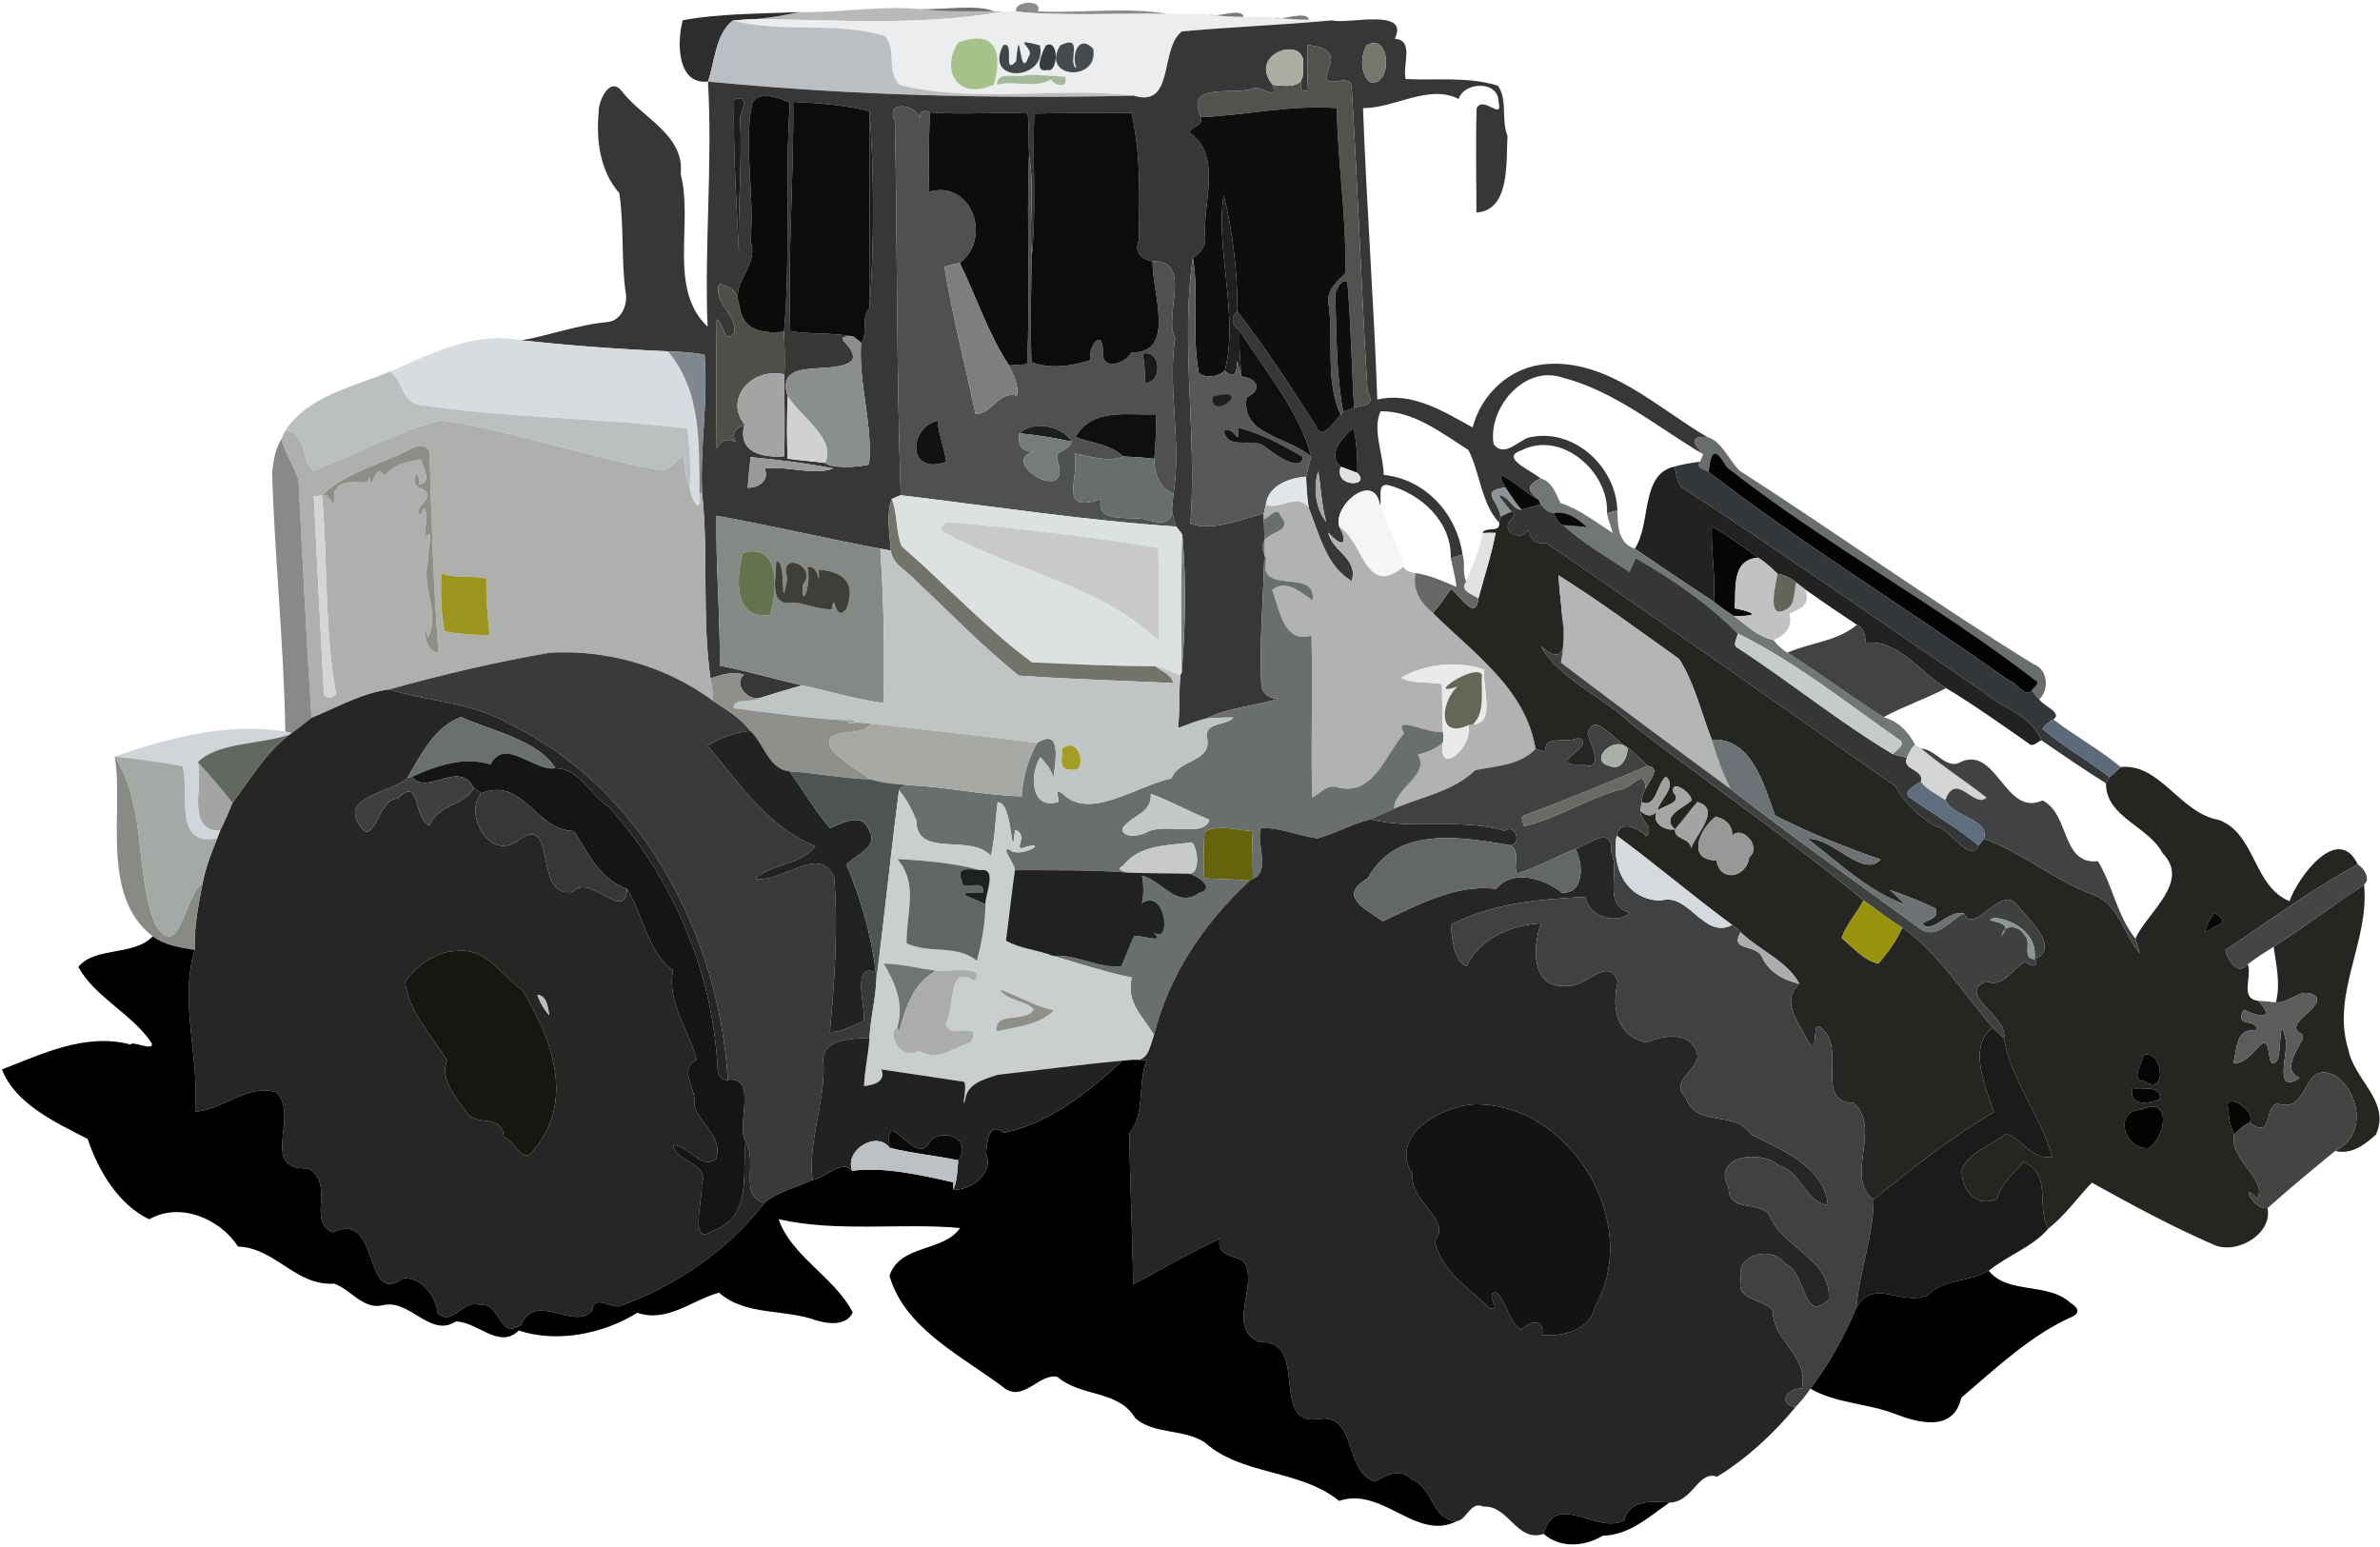 <svg width="500" height="325" viewBox="0 0 500 325" fill="none" xmlns="http://www.w3.org/2000/svg">
<path d="M213.48 2.419C212.848 0.15 219.27 -0.22 218.025 2.401C226.824 2.806 237.362 1.412 245.213 2.931C235.461 2.747 221.522 3.402 213.48 2.419Z" fill="#8A8B8A"/>
<path d="M167.968 2.538C176.403 2.717 184.797 1.132 193.232 1.907C198.414 2.55 203.651 2.342 208.863 2.366C209.352 2.383 210.329 2.431 210.823 2.455C192.892 5.457 177.338 4.206 158.693 4.016C161.82 3.742 164.9 3.182 167.968 2.538Z" fill="#B8BAB8"/>
<path d="M193.232 1.907C198.176 2.109 204.937 0.829 208.863 2.366C203.651 2.342 198.414 2.55 193.232 1.907Z" fill="#6E6F6E"/>
<path d="M143.443 4.248C151.241 2.806 159.849 2.902 167.968 2.538C164.9 3.182 161.82 3.742 158.693 4.016C157.114 4.057 155.542 4.159 153.975 4.314C150.288 7.03 150.174 13.082 148.727 17.133C142.103 17.866 142.228 8.543 143.443 4.248Z" fill="#2B2D2F"/>
<path d="M210.823 2.455C211.699 2.354 212.592 2.306 213.48 2.419C221.522 3.402 235.461 2.747 245.213 2.931C248.126 2.943 251.081 2.771 253.994 3.098C256.406 3.354 258.849 3.551 261.297 3.551C263.412 3.509 265.574 3.444 267.695 3.694C270.107 3.95 272.55 4.117 274.998 4.147C276.63 4.153 278.274 4.194 279.924 4.278C269.392 5.249 258.813 5.648 248.287 6.601C243.551 10.312 246.827 22.745 238.201 20.106C221.933 18.175 205.199 21.779 189.169 17.896C186.066 15.554 188.508 10.11 185.815 7.536C175.528 4.439 164.257 7.03 153.975 4.314C155.542 4.159 157.114 4.057 158.693 4.016C177.338 4.206 192.892 5.457 210.823 2.455ZM201.286 8.942C197.58 14.72 201.024 21.226 208.774 17.782C210.603 11.7 209.602 5.839 201.286 8.942ZM210.74 9.526C206.534 17.723 220.241 16.948 218.448 9.52C211.752 7.733 217.65 10.133 216.089 11.885C214.099 17.657 214.355 3.182 213.474 12.874C210.495 16.144 213.355 8.394 210.74 9.526ZM219.717 9.544C218.919 10.991 217.018 15.429 220.062 14.709C222.284 15.4 222.6 8.013 219.717 9.544ZM222.725 9.538C218.466 16.561 230.928 17.318 229.671 10.235C226.591 7.024 225.001 11.629 226.121 14.286C224.101 13.356 227.937 6.935 222.725 9.538ZM215.63 15.763C213.629 16.502 209.417 14.738 209.447 17.794C213.194 16.811 217.59 18.706 220.789 16.674C221.671 18.181 224.625 18.539 223.75 16.114C221.039 15.983 218.329 15.626 215.63 15.763Z" fill="#EBEDEF"/>
<path d="M253.994 3.098C255.703 3.843 260.677 1.466 261.297 3.551C258.849 3.551 256.406 3.354 253.994 3.098Z" fill="#7B7B7B"/>
<path d="M267.695 3.694C269.398 4.439 274.39 2.056 274.998 4.147C272.55 4.117 270.107 3.95 267.695 3.694Z" fill="#7B7B7B"/>
<path d="M148.727 17.133C150.174 13.082 150.288 7.03 153.975 4.314C164.257 7.03 175.528 4.439 185.815 7.536C188.508 10.11 186.066 15.554 189.169 17.896C205.199 21.779 221.933 18.175 238.201 20.106C208.339 20.785 178.458 20.034 148.727 17.133Z" fill="#BBBFC2"/>
<path d="M279.924 4.278C282.832 5.171 296.324 1.532 293.012 8.144C297.218 8.43 294.555 13.773 295.311 16.603C301.733 16.919 308.536 16.049 314.719 18.015C316.816 21.285 315.297 25.044 316.703 28.559C316.382 33.7 317.364 44.238 310.18 44.643C310.162 37.339 309.99 30.024 310.222 22.733C311.592 19.98 315.81 25.509 314.833 21.476C314.833 16.716 307.416 17.252 306.457 20.797C300.137 17.592 293.107 22.727 286.346 22.715C287.091 43.13 288.628 63.52 289.349 83.941C296.705 82.214 303.425 86.556 309.37 89.791C311.253 82.696 317.233 77.126 324.715 76.495C337.785 75.399 348.138 85.675 358.67 91.816C354.59 91.483 356.073 93.651 357.789 95.42C348.15 89.713 339.066 82.023 327.968 79.247C320.128 76.769 312.539 85.8 313.79 93.323C316.03 96.165 318.746 92.728 321.129 91.924C330.482 89.708 339.507 97.976 339.781 107.209C339.054 107.406 338.333 107.614 337.612 107.823C338.053 99.078 328.01 90.345 319.646 94.604C314.904 96.141 321.796 98.87 323.643 100.502C320.867 101.824 320.712 102.968 323.232 104.91C320.957 104.243 312.438 95.933 316.233 102.39C310.77 103.23 314.666 104.791 315.262 108.526C315.184 108.848 315.035 109.491 314.958 109.813C311.145 105.732 310.973 99.352 308.477 94.533C302.847 90.976 297.051 86.336 290.057 86.401C288.235 90.208 290.647 95.54 290.695 99.775C299.535 100.674 306.004 107.966 307.261 116.484C306.427 116.741 305.605 117.003 304.789 117.283C304.998 109.574 298.54 103.724 291.588 101.896C289.152 101.526 290.433 104.815 289.903 106.215C288.812 98.744 279.817 106.286 281.39 110.712C283.487 114.715 281.622 114.918 279.055 111.868C279.787 115.781 285.453 117.336 283.969 122.084C278.578 118.939 277.137 112.16 274.921 106.643C274.617 104.487 274.432 102.325 274.396 100.156C274.724 98.738 275.046 97.315 275.481 95.927C273.008 86.503 265.836 77.925 260.445 69.525C258.962 68.256 258.259 66.922 259.957 65.427C265.914 73.159 271.299 81.326 276.511 89.582C277.72 92.853 280.222 88.463 281.652 87.164C281.783 86.997 282.045 86.663 282.176 86.497C282.939 86.199 283.707 85.919 284.482 85.651C286.048 85.037 289.188 85.478 287.311 82.279C286.007 61.001 285.28 39.692 283.963 18.426C283.85 14.482 276.648 20.207 279.18 14.25C280.866 10.336 277.202 9.746 274.641 9.443C274.718 12.624 274.599 15.817 274.784 18.998C272.067 19.772 273.92 15.846 273.723 14.107C275.046 7.06 261.779 10.973 267.349 17.812C268.576 21.482 265.145 17.901 263.286 18.569C259.212 20.106 248.745 17.05 252.314 24.621C252.832 26.539 250.276 26.372 249.925 27.868C256.972 32.729 252.469 43.183 253.213 50.218C253.195 51.958 252.04 53.28 250.616 54.132C247.929 71.163 251.492 91.685 250.092 110.015C254.78 111.689 260.636 109.151 265.514 107.841C265.514 108.151 265.508 108.782 265.508 109.098C266.098 120.559 264.4 131.985 264.978 143.428C264.966 145.591 266.485 146.746 268.553 146.824C263.519 148.337 258.08 148.623 253.32 150.982C251.319 151.494 249.395 152.233 247.471 152.965C247.923 149.26 247.625 145.191 247.989 141.79L248.251 141.284C249.061 131.74 249.222 121.887 248.394 112.374C248.042 111.731 247.548 111.189 247.095 110.629C246.69 109.467 246.404 108.27 246.214 107.06C246.321 105.964 246.422 104.868 246.517 103.778C248.299 92.704 245.237 81.916 246.875 70.949C244.325 66.261 250.771 54.716 242.139 54.877C240.132 54.662 238.088 53.09 239.262 50.588C239.333 41.569 239.75 32.514 237.695 23.722C230.886 23.769 224.077 23.704 217.28 23.853C216.881 33.801 217.763 43.791 216.768 53.721C216.16 46.68 217.382 39.502 216.19 32.532C216.053 29.625 216.202 26.724 215.922 23.835C209.06 23.501 202.179 24.156 195.341 23.608C193.982 22.995 193.16 23.364 193.262 24.955C192.743 21.911 185.744 20.82 188.013 25.562C188.532 51.72 188.323 77.889 189.229 104.04C188.579 104.273 187.948 104.535 187.328 104.838C186.161 107.984 186.888 112.106 187.162 115.662C186.423 115.513 185.69 115.382 184.952 115.269C173.454 113.137 162.053 110.396 150.532 108.359C150.341 118.861 151.336 129.334 151.205 139.83C157.519 141.093 162.357 142.6 168.528 143.97C165.514 144.828 162.505 145.71 159.515 146.657C157.001 147.181 154.011 143.69 156.286 141.695C153.892 141.033 151.515 141.73 149.263 142.535C147.422 129.649 148.888 116.568 147.506 103.647C147.011 93.913 148.822 84.215 148.012 74.493C145.468 74.052 142.895 73.886 140.327 73.808C130.016 73.373 119.692 72.581 109.428 71.491C114.581 70.728 121.533 68.167 127.663 67.655C130.558 67.369 131.988 63.884 131.422 61.322C130.469 54.43 131.148 47.443 130.099 40.556C126.042 35.957 125.208 29.399 125.774 23.537C125.655 21.345 128.104 15.805 130.671 19.194C134.948 24.806 143.89 28.344 143.002 36.577C145.707 46.936 140.256 60.703 148.649 68.626C147.964 51.463 149.746 34.134 148.727 17.133C178.458 20.034 208.339 20.785 238.201 20.106C246.827 22.745 243.551 10.312 248.287 6.601C258.813 5.648 269.392 5.249 279.924 4.278ZM287.067 9.55C285.828 11.873 285.756 15.167 287.645 17.169C292.547 18.831 292.351 6.357 287.067 9.55ZM157.996 21.774C156.209 30.822 158.568 41.14 157.668 50.6C159.557 55.872 153.492 59.112 155.321 64.241C155.154 61.465 153.629 60.161 151.062 59.595C149.793 63.854 154.797 65.826 154.255 69.859C152.009 72.635 152.289 67.917 150.562 67.095C150.437 76.143 150.454 85.198 150.556 94.247C151.431 92.615 152.825 91.947 154.547 92.829C153.361 90.53 155.125 89.85 156.417 89.118C154.779 95.075 160.242 96.225 164.739 95.855C164.93 90.119 164.757 84.376 164.793 78.651C164.918 75.667 164.823 72.665 164.71 69.704C166.139 53.691 164.835 37.566 165.949 21.559C163.768 20.517 159.241 18.914 157.996 21.774ZM154.219 20.904C153.969 30.828 154.773 43.785 155.238 53.542C154.922 43.874 155.983 34.188 155.452 24.579C156.292 22.393 157.18 19.843 154.219 20.904ZM166.64 21.404C166.789 37.47 165.46 53.477 166.032 69.561C170.375 70.311 174.95 69.853 179.209 70.687C173.866 70.574 180.061 72.533 179.096 75.572C175.796 79.295 162.613 74.452 165.49 83.238C165.287 87.599 165.317 91.977 165.442 96.356C168.063 96.719 170.708 96.904 173.341 97.243C174.545 98.423 180.073 98.244 182.587 97.583C183.373 88.939 180.341 80.73 180.895 72.033C182.378 70.657 180.799 66.779 182.628 64.789C183.701 52.72 183.647 35.26 182.652 23.352C177.446 22.018 171.989 21.672 166.64 21.404ZM281.664 98.071C280.127 102.497 288.133 102.307 285.167 99.364C285.22 96.165 284.988 92.972 284.386 89.839C282.248 91.644 278.602 95.426 281.664 98.071ZM157.704 96.034C157.436 98.161 157.228 100.299 157.091 102.45C159.134 102.575 161.767 101.044 160.647 98.447C165.371 97.755 170.661 100.013 175.087 98.423C169.344 97.303 163.524 96.6 157.704 96.034ZM276.934 99.036C275.844 102.426 276.362 106.911 278.626 109.646C277.607 106.256 277.405 101.121 276.934 99.036Z" fill="#363736"/>
<path d="M208.774 17.782C210.603 11.7 209.602 5.839 201.286 8.942C197.58 14.72 201.024 21.226 208.774 17.782Z" fill="#A4C28A"/>
<path d="M210.74 9.526C213.355 8.394 210.495 16.144 213.474 12.874C214.355 3.182 214.099 17.657 216.089 11.885C217.65 10.133 211.752 7.733 218.448 9.52C220.241 16.948 206.534 17.723 210.74 9.526Z" fill="#434649"/>
<path d="M220.062 14.709C222.284 15.4 222.6 8.013 219.717 9.544C218.919 10.991 217.018 15.429 220.062 14.709Z" fill="#393C3F"/>
<path d="M222.725 9.538C227.937 6.935 224.101 13.356 226.121 14.286C225.001 11.629 226.591 7.024 229.671 10.235C230.928 17.318 218.466 16.561 222.725 9.538Z" fill="#484B4E"/>
<path d="M274.641 9.443C277.202 9.746 280.866 10.336 279.18 14.25C276.648 20.207 283.85 14.482 283.963 18.426C285.28 39.692 286.007 61.001 287.311 82.279C289.188 85.478 286.048 85.037 284.482 85.651C283.91 76.852 283.844 67.994 283.064 59.231C281.694 58.546 280.985 60.602 280.532 61.578C280.77 69.877 280.687 78.306 282.176 86.497C282.045 86.663 281.783 86.997 281.652 87.164C278.399 80.135 280.133 71.848 279.174 64.319C278.394 61.245 280.717 59.285 282.593 57.45C282.957 45.84 281.015 34.301 280.848 22.697C271.191 21.988 261.97 24.18 252.314 24.621C248.745 17.05 259.212 20.106 263.286 18.569C265.145 17.901 268.576 21.482 267.349 17.812C270.578 18.164 274.498 18.67 273.723 14.107C273.92 15.846 272.067 19.772 274.784 18.998C274.599 15.817 274.718 12.624 274.641 9.443Z" fill="#51534F"/>
<path d="M287.645 17.169C292.547 18.831 292.351 6.357 287.067 9.55C285.828 11.873 285.756 15.167 287.645 17.169Z" fill="#75786A"/>
<path d="M273.723 14.107C275.046 7.06 261.779 10.973 267.349 17.812C270.578 18.164 274.498 18.67 273.723 14.107Z" fill="#ADACA1"/>
<path d="M215.63 15.763C218.329 15.626 221.039 15.983 223.75 16.114C224.625 18.539 221.671 18.181 220.789 16.674C217.59 18.706 213.194 16.811 209.447 17.794C209.417 14.738 213.629 16.502 215.63 15.763Z" fill="#A5B89A"/>
<path d="M157.996 21.774C159.241 18.914 163.768 20.517 165.949 21.559C164.835 37.566 166.139 53.691 164.71 69.704C159.783 70.145 156 69.388 155.321 64.241C153.492 59.112 159.557 55.872 157.668 50.6C158.568 41.14 156.209 30.822 157.996 21.774Z" fill="#0B0B0A"/>
<path d="M154.219 20.904C157.18 19.843 156.292 22.393 155.452 24.579C155.983 34.188 154.922 43.874 155.238 53.542C154.773 43.785 153.969 30.828 154.219 20.904Z" fill="#1D1D1B"/>
<path d="M166.64 21.404C171.989 21.672 177.446 22.018 182.652 23.352C182.646 37.161 182.718 50.975 182.628 64.789C180.799 66.779 182.378 70.657 180.895 72.033C180.347 71.556 179.817 71.068 179.209 70.687C174.95 69.853 170.375 70.311 166.032 69.561C165.46 53.477 166.789 37.47 166.64 21.404Z" fill="#0C0C0C"/>
<path d="M276.922 200.193C279.913 199.192 277.315 202.456 276.684 203.683C274.873 203.26 276.237 201.122 276.922 200.193Z" fill="#0C0C0C"/>
<path d="M252.314 24.621C261.97 24.18 271.191 21.988 280.848 22.697C281.015 34.301 282.957 45.84 282.593 57.45C280.717 59.285 278.394 61.245 279.174 64.319C280.133 71.848 278.399 80.135 281.652 87.164C280.222 88.463 277.72 92.853 276.511 89.582C271.299 81.326 265.914 73.159 259.957 65.427C260.01 57.385 258.962 48.282 257.079 41.074C255.268 51.845 260.356 66.672 257.282 77.93C255.781 79.158 253.523 79.557 251.867 78.425C250.306 70.413 251.92 62.162 250.616 54.132C252.04 53.28 253.195 51.958 253.213 50.218C252.469 43.183 256.972 32.729 249.925 27.868C250.276 26.372 252.832 26.539 252.314 24.621Z" fill="#0D0E0D"/>
<path d="M188.013 25.562C185.744 20.82 192.743 21.911 193.262 24.955C193.16 23.364 193.982 22.995 195.341 23.608C195.198 29.154 194.989 34.718 195.21 40.276C204.175 37.738 208.488 50.183 201.619 55.24C200.541 55.478 199.457 55.705 198.408 56.044C200.13 66.427 202.698 76.638 204.943 86.914C208.345 87.17 209.679 82.065 213.605 83.125C214.123 80.772 212.866 78.782 211.967 76.775C212.914 76.709 214.814 76.584 215.761 76.519C216.5 61.876 215.618 47.186 216.19 32.532C217.382 39.502 216.16 46.68 216.768 53.721C216.607 61.167 216.429 68.638 216.703 76.084C220.795 77.668 225.567 76.817 229.141 75.613C228.426 72.712 231.905 68.471 231.69 74.279C231.756 77.96 236.528 76.316 237.701 74.046C247.268 74.195 241.954 61.453 242.139 54.877C250.771 54.716 244.325 66.261 246.875 70.949C245.237 81.916 248.299 92.704 246.517 103.778C243.533 102.485 242.491 99.525 242.508 96.391C242.753 93.276 242.961 90.154 242.806 87.045C236.873 87.301 229.48 85.609 225.972 91.781C229.278 93.198 233.245 93.222 235.968 95.915C232.501 97.201 229.123 95.82 225.727 95.248C226.972 100.103 221.945 108.162 231.345 104.832C229.778 110.378 238.779 108.168 241.371 109.288C243.95 110.081 246.315 109.979 246.214 107.06C246.404 108.27 246.69 109.467 247.095 110.629C227.753 109.318 208.494 106.352 189.229 104.04C188.323 77.889 188.532 51.72 188.013 25.562ZM240.018 74.332C240.483 76.352 240.555 78.383 240.543 80.462C244.23 80.605 244.021 73.224 240.018 74.332ZM197.163 88.349C190.897 89.529 190.408 100.025 198.766 97.041C198.504 94.14 196.752 90.273 197.163 88.349ZM214.183 91.048C213.641 93.317 214.755 95.242 217.28 94.801C209.566 97.005 224.608 106 222.415 97.458C220.962 94.14 224.333 95.343 225.126 92.787C223.088 89.285 216.81 88.326 214.183 91.048Z" fill="#4E5150"/>
<path d="M182.628 64.789C183.701 52.72 183.647 35.26 182.652 23.352C182.646 37.161 182.718 50.975 182.628 64.789Z" fill="#1C1D1B"/>
<path d="M195.341 23.608C202.179 24.156 209.06 23.501 215.922 23.835C216.202 26.724 216.053 29.625 216.19 32.532C215.618 47.186 216.5 61.876 215.761 76.519C214.814 76.584 212.914 76.709 211.967 76.775C207.517 70.037 205.134 62.329 201.619 55.24C208.488 50.183 204.175 37.738 195.21 40.276C194.989 34.718 195.198 29.154 195.341 23.608Z" fill="#0C0D0D"/>
<path d="M217.28 23.853C224.077 23.704 230.886 23.769 237.695 23.722C239.75 32.514 239.333 41.569 239.262 50.588C238.088 53.09 240.132 54.662 242.139 54.877C241.954 61.453 247.268 74.195 237.701 74.046C236.528 76.316 231.756 77.96 231.69 74.279C231.905 68.471 228.426 72.712 229.141 75.613C225.567 76.817 220.795 77.668 216.703 76.084C216.429 68.638 216.607 61.167 216.768 53.721C217.763 43.791 216.881 33.801 217.28 23.853Z" fill="#0B0C0B"/>
<path d="M257.282 77.93C260.356 66.672 255.268 51.845 257.079 41.074C258.962 48.282 260.01 57.385 259.957 65.427C258.259 66.922 258.962 68.256 260.445 69.525C260.242 72.706 260.582 75.893 260.814 79.074C258.551 70.8 261.648 81.725 257.282 77.93Z" fill="#202020"/>
<path d="M250.092 110.015C251.492 91.685 247.929 71.163 250.616 54.132C251.92 62.162 250.306 70.413 251.867 78.425C253.523 79.557 255.781 79.158 257.282 77.93C261.648 81.725 258.551 70.8 260.814 79.074C264.156 79.426 265.336 81.946 261.91 83.471C260.612 91.411 270.477 91.644 275.481 95.927C275.046 97.315 274.724 98.738 274.396 100.156C270.828 100.365 266.426 102.015 265.926 106.042C265.783 106.637 265.645 107.233 265.514 107.841C260.636 109.151 254.78 111.689 250.092 110.015ZM254.75 83.375C263.799 80.814 254.422 88.874 254.75 83.375ZM260.219 89.88C260.07 94.438 259.915 89.559 257.103 90.476C257.955 94.997 263.519 91.471 266.08 94.098C267.409 95.176 273.342 99.501 273.717 96.004C269.5 93.514 264.972 91.066 260.219 89.88Z" fill="#565958"/>
<path d="M198.408 56.044C199.457 55.705 200.541 55.478 201.619 55.24C205.134 62.329 207.517 70.037 211.967 76.775C212.866 78.782 214.123 80.772 213.605 83.125C209.679 82.065 208.345 87.17 204.943 86.914C202.698 76.638 200.13 66.427 198.408 56.044Z" fill="#7D7F7F"/>
<path d="M280.532 61.578C280.985 60.602 281.694 58.546 283.064 59.231C283.844 67.994 283.91 76.852 284.482 85.651C283.707 85.919 282.939 86.199 282.176 86.497C280.687 78.306 280.77 69.877 280.532 61.578Z" fill="#0E0E0E"/>
<path d="M151.062 59.595C153.629 60.161 155.154 61.465 155.321 64.241C156 69.388 159.783 70.145 164.71 69.704C164.823 72.665 164.918 75.667 164.793 78.651C157.96 77.073 152.063 83.828 156.417 89.118C155.125 89.85 153.361 90.53 154.547 92.829C152.825 91.947 151.431 92.615 150.556 94.247C150.454 85.198 150.437 76.143 150.562 67.095C152.289 67.917 152.009 72.635 154.255 69.859C154.797 65.826 149.793 63.854 151.062 59.595Z" fill="#4E4F49"/>
<path d="M260.814 79.074C260.582 75.893 260.242 72.706 260.445 69.525C265.836 77.925 273.008 86.503 275.481 95.927C270.477 91.644 260.612 91.411 261.91 83.471C265.336 81.946 264.156 79.426 260.814 79.074Z" fill="#0E0F0E"/>
<path d="M179.096 75.572C180.061 72.533 173.866 70.574 179.209 70.687C179.817 71.068 180.347 71.556 180.895 72.033C180.341 80.73 183.373 88.939 182.587 97.583C180.073 98.244 174.545 98.423 173.341 97.243C175.784 92.174 168.057 87.521 165.49 83.238C162.613 74.452 175.796 79.295 179.096 75.572Z" fill="#8A8E8C"/>
<path d="M81.907 78.062C90.664 74.321 99.51 69.591 109.428 71.491C119.692 72.581 130.016 73.373 140.327 73.808C147.446 82.345 146.797 93.139 146.964 103.582C147.535 108.371 145.331 105.506 144.914 102.581C145.171 98.393 144.873 94.187 144.396 90.035C125.679 87.736 106.634 87.861 88.037 85.055C84.445 84.406 84.576 79.938 81.907 78.062Z" fill="#D7DCE0"/>
<path d="M140.327 73.808C142.895 73.886 145.468 74.052 148.012 74.493C148.822 84.215 147.011 93.913 147.506 103.647L146.964 103.582C146.797 93.139 147.446 82.345 140.327 73.808Z" fill="#80878E"/>
<path d="M240.543 80.462C244.23 80.605 244.021 73.224 240.018 74.332C240.483 76.352 240.555 78.383 240.543 80.462Z" fill="#191A19"/>
<path d="M59.961 90.44C64.769 83.113 74.282 81.272 81.907 78.062C84.576 79.938 84.445 84.406 88.037 85.055C106.634 87.861 125.679 87.736 144.396 90.035C144.873 94.187 145.171 98.393 144.914 102.581C144.104 100.377 143.628 98.077 143.669 95.742C141.793 96.636 140.536 99.471 138.189 98.685C122.903 95.825 108.13 90.619 92.832 88.29C83.42 90.464 74.919 95.48 65.942 98.899C62.946 96.916 64.852 91.006 59.961 90.44Z" fill="#BBBFC0"/>
<path d="M156.417 89.118C152.063 83.828 157.96 77.073 164.793 78.651C164.757 84.376 164.93 90.119 164.739 95.855C160.242 96.225 154.779 95.075 156.417 89.118Z" fill="#A2A5A2"/>
<path d="M41.554 160.132C44.074 162.902 46.528 165.725 48.845 168.68C48.053 170.664 47.201 172.629 46.242 174.542C38.927 174.548 42.793 164.915 41.554 160.132Z" fill="#A2A5A2"/>
<path d="M351.862 174.226C353.541 172.391 354.929 170.312 356.586 168.46C361.84 169.913 356.246 175.298 355.305 178.211C354.858 175.805 351.742 176.555 351.862 174.226Z" fill="#A2A5A2"/>
<path d="M165.49 83.238C168.057 87.521 175.784 92.174 173.341 97.243C170.708 96.904 168.063 96.719 165.442 96.356C165.317 91.977 165.287 87.599 165.49 83.238Z" fill="#CFD2D0"/>
<path d="M254.75 83.375C263.799 80.814 254.422 88.874 254.75 83.375Z" fill="#1E1E1D"/>
<path d="M225.972 91.781C229.48 85.609 236.873 87.301 242.806 87.045C242.961 90.154 242.753 93.276 242.508 96.391C240.328 96.129 238.148 95.968 235.968 95.915C233.245 93.222 229.278 93.198 225.972 91.781Z" fill="#0E0F0E"/>
<path d="M65.942 98.899C74.919 95.48 83.42 90.464 92.832 88.29C108.13 90.619 122.903 95.825 138.189 98.685C140.536 99.471 141.793 96.636 143.669 95.742C143.628 98.077 144.104 100.377 144.914 102.581C145.331 105.506 147.535 108.371 146.964 103.582L147.506 103.647C148.888 116.568 147.422 129.649 149.263 142.535C149.567 144.095 149.823 145.668 149.835 147.264C140.03 140.003 127.687 136.452 115.528 137.126C104.174 139.085 92.909 141.724 81.817 144.828C75.962 145.608 70.845 148.623 65.454 150.803C64.346 134.159 63.577 117.491 62.701 100.841C61.772 97.869 59.949 95.26 59.121 92.245C59.348 91.614 59.627 91.012 59.961 90.44C64.852 91.006 62.946 96.916 65.942 98.899ZM86.363 94.271C80.257 97.511 72.441 99.251 67.658 104.106C70.225 103.188 69.957 109.95 70.261 103.218C72.626 99.287 77.225 103.087 77.737 100.085C77.945 104.767 78.744 96.254 80.811 100.061C82.449 97.475 85.689 97.064 88.418 96.481C88.954 98.339 90.896 101.479 88.007 101.806C88.293 96.921 85.159 102.164 88.882 102.748C91.873 104.743 86.112 106.9 88.37 108.288C90.032 103.349 89.472 112.017 89.127 113.22C91.593 109.836 89.621 116.026 89.937 117.831C88.466 123.52 92.558 128.81 89.901 134.064C88.799 128.988 88.865 137.525 92.111 137.018C91.051 123.001 90.634 108.931 90.229 94.872C89.442 93.163 87.727 93.58 86.363 94.271ZM65.93 104.243C66.591 117.986 67.294 131.806 68.039 145.531C68.075 146.949 70.082 146.764 70.612 145.757C68.11 132.199 68.867 117.938 67.658 104.106C67.229 104.141 66.365 104.213 65.93 104.243ZM92.671 120.392C92.618 124.479 92.641 128.613 93.386 132.664C96.519 133.128 99.683 133.492 102.858 133.39C102.429 129.459 102.089 125.509 102.173 121.554C99.01 120.791 95.751 121.697 92.671 120.392Z" fill="#AEB0AE"/>
<path d="M198.766 97.041C198.504 94.14 196.752 90.273 197.163 88.349C190.897 89.529 190.408 100.025 198.766 97.041Z" fill="#121212"/>
<path d="M225.126 92.787C223.088 89.285 216.81 88.326 214.183 91.048C217.858 91.387 221.51 91.983 225.126 92.787Z" fill="#1C1D1D"/>
<path d="M260.219 89.88C264.972 91.066 269.5 93.514 273.717 96.004C273.342 99.501 267.409 95.176 266.08 94.098C263.519 91.471 257.955 94.997 257.103 90.476C259.915 89.559 260.07 94.438 260.219 89.88Z" fill="#131413"/>
<path d="M281.664 98.071C278.602 95.426 282.248 91.644 284.386 89.839C284.988 92.972 285.22 96.165 285.167 99.364C284.017 98.881 282.837 98.464 281.664 98.071Z" fill="#0E0E0E"/>
<path d="M214.183 91.048C217.858 91.387 221.51 91.983 225.126 92.787C224.333 95.343 220.962 94.14 222.415 97.458C224.608 106 209.566 97.005 217.28 94.801C214.755 95.242 213.641 93.317 214.183 91.048Z" fill="#787B7C"/>
<path d="M357.789 95.42C356.073 93.651 354.59 91.483 358.67 91.816C361.786 92.692 363.222 96.755 365.491 98.899C386.228 112.237 406.297 126.647 427.284 139.568C430.286 140.622 430.542 145.019 428.398 146.907C427.802 146.347 427.325 145.704 426.879 145.036C427.266 144.339 428.904 143.476 427.581 142.898C406.779 126.838 383.279 114.28 362.703 98.071C360.154 93.353 359.326 95.2 358.962 99.167C358.117 98.542 356.222 98.357 357.169 96.987C357.396 96.469 357.604 95.951 357.789 95.42Z" fill="#696E6D"/>
<path d="M57.167 99.15C57.483 96.79 57.781 94.283 59.121 92.245C59.949 95.26 61.772 97.869 62.701 100.841C63.577 117.491 64.346 134.159 65.454 150.803C64.054 151.881 62.695 153.025 61.236 154.032C60.914 153.948 60.265 153.781 59.943 153.698C59.657 135.499 57.685 117.33 57.167 99.15Z" fill="#878A86"/>
<path d="M86.363 94.271C87.727 93.58 89.442 93.163 90.229 94.872C90.634 108.931 91.051 123.001 92.111 137.018C88.865 137.525 88.799 128.988 89.901 134.064C92.558 128.81 88.466 123.52 89.937 117.831C89.621 116.026 91.593 109.836 89.127 113.22C89.472 112.017 90.032 103.349 88.37 108.288C86.112 106.9 91.873 104.743 88.882 102.748C85.159 102.164 88.293 96.921 88.007 101.806C90.896 101.479 88.954 98.339 88.418 96.481C85.689 97.064 82.449 97.475 80.811 100.061C78.744 96.254 77.945 104.767 77.737 100.085C77.225 103.087 72.626 99.287 70.261 103.218C69.957 109.95 70.225 103.188 67.658 104.106C72.441 99.251 80.257 97.511 86.363 94.271Z" fill="#8C8E88"/>
<path d="M358.962 99.167C359.326 95.2 360.154 93.353 362.703 98.071C383.279 114.28 406.779 126.838 427.581 142.898C428.904 143.476 427.266 144.339 426.879 145.036C425.282 146.71 423.614 143.267 422.089 142.999C401.228 128.154 379.193 114.733 358.962 99.167Z" fill="#040303"/>
<path d="M225.727 95.248C229.123 95.82 232.501 97.201 235.968 95.915C238.148 95.968 240.328 96.129 242.508 96.391C242.491 99.525 243.533 102.485 246.517 103.778C246.422 104.868 246.321 105.964 246.214 107.06C246.315 109.979 243.95 110.081 241.371 109.288C238.779 108.168 229.778 110.378 231.345 104.832C221.945 108.162 226.972 100.103 225.727 95.248Z" fill="#6A6D6D"/>
<path d="M157.704 96.034C163.524 96.6 169.344 97.303 175.087 98.423C170.661 100.013 165.371 97.755 160.647 98.447C161.767 101.044 159.134 102.575 157.091 102.45C157.228 100.299 157.436 98.161 157.704 96.034Z" fill="#989B99"/>
<path d="M351.725 98.029C353.512 97.523 355.305 97.225 357.169 96.987C356.222 98.357 358.117 98.542 358.962 99.167C379.193 114.733 401.228 128.154 422.089 142.999C423.614 143.267 425.282 146.71 426.879 145.036C427.325 145.704 427.802 146.347 428.398 146.907C429.196 148.289 433.437 149.766 431.382 151.131C430.483 151.619 429.649 152.25 429.071 153.108C433.503 156.861 438.62 159.709 443.195 163.277C443.01 163.599 442.629 164.242 442.438 164.564C437.828 161.68 433.336 158.607 428.868 155.521C426.813 150.249 420.701 148.813 416.686 145.394C395.807 131.091 373.509 115.537 353.142 102.247C352.279 100.996 352.207 99.418 351.725 98.029Z" fill="#343739"/>
<path d="M285.167 99.364C284.017 98.881 282.837 98.464 281.664 98.071C280.127 102.497 288.133 102.307 285.167 99.364Z" fill="#E1E2E1"/>
<path d="M343.438 115.269C346.923 110.152 344.582 99.632 351.725 98.029C352.207 99.418 352.279 100.996 353.142 102.247C373.509 115.537 395.807 131.091 416.686 145.394C420.701 148.813 426.813 150.249 428.868 155.521C428.004 155.848 427.063 157.094 426.188 156.182C420.475 152.209 414.81 148.164 408.853 144.56C403.575 141.468 398.678 134.219 392 135.041C391.809 133.432 391.601 131.949 390.106 131.258C386.472 128.845 382.868 126.403 379.312 123.895C378.662 123.389 378.019 122.882 377.37 122.4C376.244 121.405 374.874 120.827 373.426 120.547C372.169 119.296 370.841 118.111 369.363 117.164C366.224 114.834 363.049 112.523 359.63 110.635C359.451 115.889 360.446 121.131 360.041 126.391C354.453 122.769 348.925 119.034 343.438 115.269Z" fill="#222320"/>
<path d="M278.626 109.646C277.607 106.256 277.405 101.121 276.934 99.036C275.844 102.426 276.362 106.911 278.626 109.646Z" fill="#A7A8A8"/>
<path d="M316.233 102.39C312.438 95.933 320.957 104.243 323.232 104.91C323.357 105.178 323.607 105.708 323.727 105.97C322.339 106.268 320.998 106.739 319.628 107.096C318.347 105.643 317.317 103.993 316.233 102.39Z" fill="#080807"/>
<path d="M265.926 106.042C266.426 102.015 270.828 100.365 274.396 100.156C274.432 102.325 274.617 104.487 274.921 106.643C272.389 103.486 268.833 107.263 265.926 106.042Z" fill="#E2E5E9"/>
<path d="M323.643 100.502C326.05 101.103 326.854 103.671 327.807 105.655C331.9 107.001 335.253 109.693 338.84 111.999C338.44 110.599 337.827 109.265 337.612 107.823C338.333 107.614 339.054 107.406 339.781 107.209C339.87 110.402 339.894 114.09 343.438 115.269C348.925 119.034 354.453 122.769 360.041 126.391C361.393 127.463 362.823 128.434 364.258 129.405C366.867 131.276 369.28 133.813 372.568 134.451C373.39 135.505 374.355 136.446 375.529 137.12C382.368 141.456 388.861 146.335 395.705 150.66C398.767 151.518 400.876 153.656 402.318 156.432C401.478 157.177 401.061 158.231 400.602 159.232C399.595 158.994 398.589 158.761 397.629 158.41C398.273 157.558 399.947 156.951 399.393 155.682C388.217 147.908 377.167 139.014 365.068 133.087C358.784 126.754 351.439 121.721 343.659 117.271C343.164 118.2 342.777 119.189 342.295 120.124C337.577 116.991 332.626 114.143 328.403 110.337C330.095 110.39 331.769 110.605 333.454 110.76C331.56 109.032 329.13 107.233 326.413 107.775C325.234 107.686 324.394 106.87 323.727 105.97C323.607 105.708 323.357 105.178 323.232 104.91C320.712 102.968 320.867 101.824 323.643 100.502Z" fill="#727775"/>
<path d="M281.39 110.712C279.817 106.286 288.812 98.744 289.903 106.215C291.326 110.587 294.126 114.489 294.847 119.082C286.841 125.611 286.573 114.024 281.39 110.712Z" fill="#F5F5F6"/>
<path d="M315.262 108.526C314.666 104.791 310.77 103.23 316.233 102.39C317.317 103.993 318.347 105.643 319.628 107.096C317.537 107.078 317.055 104.124 314.892 104.046C315.667 105.261 316.596 106.375 317.555 107.454C316.787 107.799 316.018 108.157 315.262 108.526Z" fill="#8E9396"/>
<path d="M65.93 104.243C66.365 104.213 67.229 104.141 67.658 104.106C68.867 117.938 68.11 132.199 70.612 145.757C70.082 146.764 68.075 146.949 68.039 145.531C67.294 131.806 66.591 117.986 65.93 104.243Z" fill="#D3D6D4"/>
<path d="M187.328 104.838C187.948 104.535 188.579 104.273 189.229 104.04C208.494 106.352 227.753 109.318 247.095 110.629C247.548 111.189 248.042 111.731 248.394 112.374C248.007 122.007 248.233 131.645 248.251 141.284L247.989 141.79C246.136 141.444 244.617 140.116 242.723 139.967C234.079 139.979 225.412 139.538 216.798 139.157C206.987 131.907 198.635 122.769 189.407 114.763C188.145 111.623 188.567 108.019 187.328 104.838ZM198.951 109.658C198.528 110.11 197.044 110.915 197.926 111.552C212.55 119.886 231.524 122.906 243.378 134.635C243.521 128.124 243.467 121.602 243.342 115.096C228.676 112.684 213.772 110.962 198.951 109.658Z" fill="#DEE1E2"/>
<path d="M314.892 104.046C317.055 104.124 317.537 107.078 319.628 107.096C320.998 106.739 322.339 106.268 323.727 105.97C324.394 106.87 325.234 107.686 326.413 107.775C326.812 108.812 327.301 109.884 328.403 110.337C332.626 114.143 337.577 116.991 342.295 120.124C342.777 119.189 343.164 118.2 343.659 117.271C351.439 121.721 358.784 126.754 365.068 133.087C365.015 134.087 363.8 135.583 365.14 136.166C376.131 143.315 386.371 151.69 397.629 158.41C398.589 158.761 399.595 158.994 400.602 159.232C399.506 161.811 404.355 161.543 403.557 164.23C402.353 164.909 399.297 166.518 401.502 167.757C406.267 170.985 411.223 173.988 415.697 177.627C413.85 181.631 409.567 173.922 406.869 173.666C402.937 171.569 400.227 168.71 398.142 165.141C373.718 148.069 349.366 130.829 324.769 114.03C322.607 114.394 321.594 113.363 321.064 111.326C319.575 114.066 315 111.463 317.466 109.139C317.907 108.52 318.776 107.769 317.555 107.454C316.596 106.375 315.667 105.261 314.892 104.046Z" fill="#343637"/>
<path d="M187.162 115.662C186.888 112.106 186.161 107.984 187.328 104.838C188.567 108.019 188.145 111.623 189.407 114.763C198.635 122.769 206.987 131.907 216.798 139.157C225.412 139.538 234.079 139.979 242.723 139.967C244.039 141.045 246.124 141.671 246.529 143.506C235.7 142.981 224.756 142.713 214.016 141.933C206.379 135.797 199.517 128.684 192.356 121.959C190.593 119.88 187.465 118.665 187.162 115.662Z" fill="#72746B"/>
<path d="M265.926 106.042C268.833 107.263 272.389 103.486 274.921 106.643C277.137 112.16 278.578 118.939 283.969 122.084C285.453 117.336 279.787 115.781 279.055 111.868C281.622 114.918 283.487 114.715 281.39 110.712C286.573 114.024 286.841 125.611 294.847 119.082C295.341 120.076 296.42 120.214 297.408 120.404C296.622 123.728 298.445 126.784 301.036 128.768C309.495 137.209 320.534 144.643 322.601 157.32C319.259 160.835 314.285 160.9 309.954 161.794C305.296 166.285 298.665 167.363 292.887 169.889C292.964 165.475 300.482 162.884 297.885 158.547C299.773 158.059 301.596 157.332 303.103 156.057C302.079 163.521 309.745 156.611 308.465 152.346C308.709 152.304 309.203 152.221 309.448 152.179C314.422 152.036 311.247 143.905 311.848 140.664C306.07 138.752 299.63 139.407 294.329 142.374C296.95 143.75 300.071 143.154 302.907 143.708C303.038 147.014 302.96 150.332 303.103 153.656C300.274 154.443 292.351 149.844 294.978 154.049C290.939 158.708 288.378 167.649 280.717 165.32C278.691 164.861 277.327 166.738 275.665 167.512C275.373 156.194 275.82 144.864 275.522 133.545C269.5 135.213 268.844 127.898 267.26 123.937C270.232 121.518 273.413 124.58 275.761 126.153C276.714 118.945 263.924 125.557 266.027 117.295C262.298 110.885 272.794 112.833 269.005 108.395C268.457 106.197 266.676 108.687 265.508 109.098C265.508 108.782 265.514 108.151 265.514 107.841C265.645 107.233 265.783 106.637 265.926 106.042Z" fill="#B1B3B2"/>
<path d="M265.508 109.098C266.676 108.687 268.457 106.197 269.005 108.395C272.794 112.833 262.298 110.885 266.027 117.295C263.924 125.557 276.714 118.945 275.761 126.153C273.413 124.58 270.232 121.518 267.26 123.937C268.844 127.898 269.5 135.213 275.522 133.545C275.82 144.864 275.373 156.194 275.665 167.512C277.327 166.738 278.691 164.861 280.717 165.32C288.378 167.649 290.939 158.708 294.978 154.049C292.351 149.844 300.274 154.443 303.103 153.656C303.3 154.449 303.294 155.259 303.103 156.057C301.596 157.332 299.773 158.059 297.885 158.547C300.482 162.884 292.964 165.475 292.887 169.889C291.237 170.664 289.545 171.343 287.907 172.135C284.035 173.076 280.544 175.102 276.726 176.144C272.764 175.566 268.97 173.874 264.931 173.91C263.751 177.067 267.153 182.947 263.203 184.645C263.15 181.291 263.173 177.943 263.001 174.613C259.718 174.375 256.192 173.183 253.052 174.697C252.886 177.955 252.772 181.249 253.011 184.532C256.192 184.639 259.385 184.734 262.572 184.996C253.046 193.813 245.57 204.738 242.431 217.468C240.221 213.524 236.557 210.921 237.731 205.357C232.584 204.351 226.698 202.385 221.224 200.824C226.127 200.407 230.666 203.487 235.539 202.998C236.563 200.931 237.236 198.721 238.273 196.666C240.078 196.392 245.135 198.453 242.276 195.844C246.339 198.828 244.903 186.36 239.887 189.75C240.316 187.832 240.269 185.884 239.911 183.96C244.111 184.931 247.244 190.959 251.784 187.641C255.477 186.736 251.891 184.156 249.907 183.555C252.284 183.388 251.569 178.122 250.419 176.978C245.326 177.657 239.512 177.371 235.932 181.881C234.282 182.762 236.033 183.007 237.028 183.322C229.099 182.703 221.152 182.846 213.212 182.81C213.242 181.452 210.054 177.949 212.056 178.444C213.873 180.487 220.45 176.793 215.791 177.842C212.05 179.337 216.53 175.525 213.253 174.333C212.348 182.947 212.973 168.358 209.578 168.549C209.125 172.296 209.006 176.102 208.178 179.802C203.788 174.983 192.535 180.457 192.499 172.361C191.588 170.11 190.486 167.858 188.865 166.035C188.979 165.302 190.033 165.332 190.539 164.951C198.617 165.219 206.582 167.101 214.641 167.292C214.88 163.378 215.928 159.47 217.888 156.063C223.762 152.405 221.349 161.573 221.087 165.201C221.826 162.479 220.062 160.835 218.585 159.077C216.381 162.181 216.351 170.014 221.986 168.561C223.363 168.698 220.795 165.255 223.148 166.661C228.855 172.475 238.392 165.237 246.118 163.515C247.614 159.357 254.833 160.167 253.541 154.836C253.201 151.631 257.467 152.536 259.152 150.755C257.169 150.708 255.274 150.821 253.32 150.982C258.08 148.623 263.519 148.337 268.553 146.824C266.485 146.746 264.966 145.591 264.978 143.428C264.4 131.985 266.098 120.559 265.508 109.098ZM241.77 166.774C241.984 171.003 237.814 171.14 235.807 174.035C235.694 176.114 239.411 175.709 240.829 174.875C244.772 172.695 252.915 176.126 254.095 172.236C249.925 170.545 245.678 168.192 241.77 166.774Z" fill="#6A6F6E"/>
<path d="M326.413 107.775C329.13 107.233 331.56 109.032 333.454 110.76C331.769 110.605 330.095 110.39 328.403 110.337C327.301 109.884 326.812 108.812 326.413 107.775Z" fill="#080806"/>
<path d="M315.262 108.526C316.018 108.157 316.787 107.799 317.555 107.454C318.776 107.769 317.907 108.52 317.466 109.139C315 111.463 319.575 114.066 321.064 111.326C321.594 113.363 322.607 114.394 324.769 114.03C349.366 130.829 373.718 148.069 398.142 165.141C400.227 168.71 402.937 171.569 406.869 173.666C409.567 173.922 413.85 181.631 415.697 177.627C416.061 177.139 416.43 176.662 416.811 176.186C424.966 179.14 431.847 185.145 440.198 188.142C445.363 190.375 446.161 196.446 449.533 200.264C449.259 199.222 448.931 198.209 448.604 197.19C451.177 191.591 460.262 185.258 454.328 179.242C451.38 173.547 442.349 171.67 442.438 164.564C442.629 164.242 443.01 163.599 443.195 163.277C443.969 162.556 444.75 161.847 445.53 161.138C453.852 160.316 457.873 170.771 466.129 172.254C473.903 175.119 473.337 186.217 480.992 189.321C482.761 184.24 491.185 172.88 495.331 181.601C485.567 186.825 476.685 193.551 467.5 199.579C468.083 201.682 469.984 205.167 472.235 202.564C473.171 205.25 470.454 209.801 474.433 210.26C477.906 214.007 475.154 213.947 471.401 212.119C469.102 216.193 474.839 213.745 473.915 216.545C469.567 215.824 469.978 220.679 469.179 223.407C471.723 223.371 473.314 221.132 474.94 219.499C477.442 217.289 475.893 225.349 478.294 222.919C479.485 221.34 478.633 211.517 480.283 218.886C480.516 221.757 477.68 230.067 483.137 226.463C478.3 224.331 484.876 218.415 483.649 217.301C479.235 215.246 487.813 212.071 486.687 209.474C483.685 206.841 481.153 210.921 478.133 210.57C479.128 206.686 478.192 202.748 477.668 198.894C483.994 194.837 489.809 190.375 496.653 185.86C497.863 197.798 489.642 208.741 493.377 220.595C494.628 226.928 502.33 231.461 499.131 238.389C496.707 240.534 494.056 242.619 490.583 241.791C497.082 238.669 495.968 229.954 490.827 226.094C483.298 222.138 485.555 233.957 478.633 231.896C475.476 231.872 477.787 239.759 472.587 235.816C474.237 233.052 466.648 228.911 468.185 233.201C468.125 234.946 468.631 236.733 469.352 238.318C468.208 243.578 476.56 247.908 474.183 251.834C470.621 247.825 473.165 254.151 476.37 253.812C477.483 259.191 469.888 263.712 465.027 261.479C456.181 257.636 447.847 253.097 439.466 248.462C436.398 251.661 433.795 255.39 430.28 258.137C427.671 253.288 431.257 246.806 425.097 244.072C423.006 246.711 420.487 248.427 419.533 251.876C414.881 253.901 411.891 249.612 412.165 245.579C413.964 241.91 418.455 240.474 421.541 238.163C424.931 239.384 426.956 243.822 431.132 243.042C428.773 234.309 422.691 227.345 420.981 218.195C422.214 213.632 410.622 208.759 417.323 206.185C420.898 207.657 422.786 203.415 425.604 201.986C426.33 203.29 428.815 203.112 427.421 201.491C433.211 199.132 425.657 192.639 423.525 189.81C420.171 186.206 414.589 196.618 412.594 191.865C409.651 191.358 407.667 194.379 404.909 194.76C401.525 193.396 408.144 193.783 406.553 190.81C403.461 189.321 400.251 188.1 397.022 186.956C398.088 187.975 399.226 188.922 400.215 190.024C392.489 187.26 386.192 181.16 379.735 176.21C385.215 175.971 391.351 184.627 395.086 180.564C387.622 177.973 379.931 174.935 372.902 171.313C370.59 165.028 368.065 154.925 359.606 155.396C357.42 149.731 355.996 143.565 352.779 138.454C344.403 132.491 336.117 126.337 327.414 120.869C327.575 123.812 327.98 126.713 328.206 129.667C328.856 135.44 328.933 140.223 323.715 135.761C327.706 142.844 336.796 146.305 342.712 152.09C358.843 164.605 375.821 176.085 391.494 189.16C390.088 191.847 387.908 194.17 386.895 197.059C389.278 199.001 391.547 201.771 394.621 202.438C396.587 200.133 398.44 197.655 399.625 194.843C407.369 200.359 412.492 208.747 418.658 215.872C413.279 219.744 417.127 228.512 418.92 233.624C410.479 238.532 401.502 245.526 393.603 252.031C387.365 247.247 395.461 237.073 389.397 231.676C381.134 231.717 387.872 220.327 382.85 216.181C380.271 213.322 382.308 221.912 379.949 219.005C378.239 215.103 373.789 210.492 378.031 206.68C375.398 201.801 369.59 199.662 365.682 195.832C365.104 195.296 364.526 194.778 363.901 194.319C355.65 188.261 347.87 181.589 339.626 175.531C340.359 172.123 344.165 173.898 345.851 175.709C347.71 173.821 344.415 172.326 344.654 170.324C345.779 171.539 347.102 171.676 348.198 170.348C346.739 172.755 349.658 174.613 351.862 174.226C351.742 176.555 354.858 175.805 355.305 178.211C356.246 175.298 361.84 169.913 356.586 168.46C354.929 170.312 353.541 172.391 351.862 174.226C348.895 171.504 353.333 169.901 355.233 168.293C356.026 167.083 350.938 163.253 351.54 166.458C353.637 168.745 349.503 169.139 348.198 170.348C348.645 167.894 352.451 165.219 349.967 163.14C348.079 164.778 347.876 169.937 344.862 168.501C344.892 167.471 345.214 166.5 345.732 165.624C346.465 164.153 349.115 161.198 346.095 160.906C344.743 159.584 343.48 158.166 341.925 157.082C339.28 155.706 334.682 149.052 333.526 154.21C334.372 156.581 337.052 162.199 332.454 160.602C323.5 161.007 336.29 156.551 331.453 154.991C329.356 156.355 324.03 154.157 324.811 157.886C324.042 157.82 323.31 157.576 322.601 157.32C320.534 144.643 309.495 137.209 301.036 128.768C302.454 127.207 303.61 125.45 304.819 123.74C306.737 125.069 310.061 130.71 310.591 125.724C311.807 121.131 313.32 116.615 314.213 111.945C313.29 111.909 312.372 111.945 311.467 111.987C311.944 110.474 315.256 112.148 314.958 109.813C315.035 109.491 315.184 108.848 315.262 108.526ZM360.321 171.641C356.645 174.667 354.56 180.773 360.612 180.743C361.309 185.395 366.873 184.544 367.499 180.04C370.191 177.985 365.944 173.136 363.841 175.656C364.264 173.529 362.149 171.712 360.321 171.641ZM465.129 191.763C464.277 193.062 463.496 194.456 463.187 195.999C465.266 194.277 469.209 194.003 465.129 191.763ZM450.337 221.632C450.111 223.401 447.394 227.112 450.528 227.16C455.389 230.436 454.4 220.399 450.337 221.632ZM447.889 228.602C447.46 232.462 450.921 231.926 453.715 230.996C454.388 227.881 449.432 228.858 447.889 228.602ZM449.813 233.159C444.053 233.183 446.06 241.391 451.273 241.219C454.894 239.318 456.539 230.002 449.813 233.159Z" fill="#252622"/>
<path d="M150.532 108.359C162.053 110.396 173.454 113.137 184.952 115.269C185.631 126.045 185.917 136.875 185.577 147.687C179.805 146.937 174.205 145.215 168.528 143.97C162.357 142.6 157.519 141.093 151.205 139.83C151.336 129.334 150.341 118.861 150.532 108.359ZM156.024 116.175C154.708 121.345 153.981 130.352 161.814 129.197C163.042 125.223 164.543 113.714 156.024 116.175ZM163.048 117.926C163.179 121.298 161.147 127.69 166.896 126.594C169.541 126.879 172.055 128.101 174.741 127.999C175.438 123.484 175.218 131.276 177.845 127.904C180.097 121.792 176.552 120.154 172.025 119.636C172.001 124.675 172.46 118.54 169.6 119.106C170.559 122.215 168.421 128.744 168.605 122.9C172.186 118.933 163.292 115.394 165.395 121.482C163.774 130.335 165.466 117.354 163.048 117.926Z" fill="#858986"/>
<path d="M198.951 109.658C213.772 110.962 228.676 112.684 243.342 115.096C243.467 121.602 243.521 128.124 243.378 134.635C231.524 122.906 212.55 119.886 197.926 111.552C197.044 110.915 198.528 110.11 198.951 109.658Z" fill="#C7CAC8"/>
<path d="M359.63 110.635C363.049 112.523 366.224 114.834 369.363 117.164C363.746 117.581 364.717 123.573 364.449 127.791C368.392 128.613 370.114 129.489 364.258 129.405C362.823 128.434 361.393 127.463 360.041 126.391C360.446 121.131 359.451 115.889 359.63 110.635Z" fill="#060606"/>
<path d="M311.467 111.987C312.372 111.945 313.29 111.909 314.213 111.945C313.32 116.615 311.807 121.131 310.591 125.724C309.263 124.836 306.523 124.133 308.024 122.161C309.406 118.855 310.824 115.531 311.467 111.987Z" fill="#E0E2E3"/>
<path d="M248.251 141.284C249.061 131.74 249.222 121.887 248.394 112.374C248.007 122.007 248.233 131.645 248.251 141.284Z" fill="#7C7D7D"/>
<path d="M185.577 147.687C185.917 136.875 185.631 126.045 184.952 115.269C185.69 115.382 186.423 115.513 187.162 115.662C187.465 118.665 190.593 119.88 192.356 121.959C199.517 128.684 206.379 135.797 214.016 141.933C224.756 142.713 235.7 142.981 246.529 143.506C246.124 141.671 244.039 141.045 242.723 139.967C244.617 140.116 246.136 141.444 247.989 141.79C247.625 145.191 247.923 149.26 247.471 152.965C249.395 152.233 251.319 151.494 253.32 150.982C255.274 150.821 257.169 150.708 259.152 150.755C257.467 152.536 253.201 151.631 253.541 154.836C254.833 160.167 247.614 159.357 246.118 163.515C238.392 165.237 228.855 172.475 223.148 166.661C220.795 165.255 223.363 168.698 221.986 168.561C216.351 170.014 216.381 162.181 218.585 159.077C220.062 160.835 221.826 162.479 221.087 165.201C221.349 161.573 223.762 152.405 217.888 156.063C206.236 154.592 194.56 153.341 182.896 152.012C181.842 151.905 180.788 151.839 179.739 151.786C179.239 151.119 178.607 150.964 177.839 151.333C169.892 150.946 162.017 149.737 154.124 148.795C153.85 146.436 158.038 147.777 159.515 146.657C162.505 145.71 165.514 144.828 168.528 143.97C174.205 145.215 179.805 146.937 185.577 147.687ZM223.19 157.225C223.19 159.006 222.255 161.823 224.87 161.603C228.515 162.985 227.175 154.329 223.19 157.225Z" fill="#C1C4C4"/>
<path d="M161.814 129.197C163.042 125.223 164.543 113.714 156.024 116.175C154.708 121.345 153.981 130.352 161.814 129.197Z" fill="#63734E"/>
<path d="M304.789 117.283C305.605 117.003 306.427 116.741 307.261 116.484C307.893 118.325 307.13 120.386 308.024 122.161C306.523 124.133 309.263 124.836 310.591 125.724C310.061 130.71 306.737 125.069 304.819 123.74C303.61 125.45 302.454 127.207 301.036 128.768C298.445 126.784 296.622 123.728 297.408 120.404C300.435 120.821 303.199 122.114 305.987 123.305C305.754 121.244 305.2 119.296 304.789 117.283Z" fill="#666866"/>
<path d="M364.449 127.791C364.717 123.573 363.746 117.581 369.363 117.164C370.841 118.111 372.169 119.296 373.426 120.547C373.039 123.019 371.061 130.269 375.112 128.095C377.292 127.13 376.768 124.348 377.37 122.4C378.019 122.882 378.662 123.389 379.312 123.895C380.378 127.118 378.144 128.023 375.928 128.905C376.673 131.8 374.951 133.563 372.568 134.451C369.28 133.813 366.867 131.276 364.258 129.405C370.114 129.489 368.392 128.613 364.449 127.791Z" fill="#C1C3C2"/>
<path d="M163.048 117.926C165.466 117.354 163.774 130.335 165.395 121.482C163.292 115.394 172.186 118.933 168.605 122.9C168.421 128.744 170.559 122.215 169.6 119.106C172.46 118.54 172.001 124.675 172.025 119.636C176.552 120.154 180.097 121.792 177.845 127.904C175.218 131.276 175.438 123.484 174.741 127.999C172.055 128.101 169.541 126.879 166.896 126.594C161.147 127.69 163.179 121.298 163.048 117.926Z" fill="#3F3E38"/>
<path d="M92.671 120.392C95.751 121.697 99.01 120.791 102.173 121.554C102.089 125.509 102.429 129.459 102.858 133.39C99.683 133.492 96.519 133.128 93.386 132.664C92.641 128.613 92.618 124.479 92.671 120.392Z" fill="#9C951D"/>
<path d="M373.426 120.547C374.874 120.827 376.244 121.405 377.37 122.4C376.768 124.348 377.292 127.13 375.112 128.095C371.061 130.269 373.039 123.019 373.426 120.547Z" fill="#626658"/>
<path d="M327.414 120.869C336.117 126.337 344.403 132.491 352.779 138.454C355.996 143.565 357.42 149.731 359.606 155.396C360.63 158.964 361.923 162.473 363.597 165.791C351.665 156.998 339.727 148.182 327.944 139.216C328.445 136.178 328.891 132.831 328.206 129.667C327.98 126.713 327.575 123.812 327.414 120.869Z" fill="#B3B6B4"/>
<path d="M328.206 129.667C328.891 132.831 328.445 136.178 327.944 139.216C339.727 148.182 351.665 156.998 363.597 165.791C376.696 175.942 390.279 185.514 403.676 195.302C406.922 197.315 409.859 193.211 412.594 191.865C414.589 196.618 420.171 186.206 423.525 189.81C425.657 192.639 433.211 199.132 427.421 201.491C428.088 196.398 423.322 193.288 419.081 192.818C415.364 193.842 424.055 192.979 420.439 196.69C420.802 194.027 424.222 194.355 425.288 196.398C426.998 197.804 424.621 201.467 427.421 201.491C428.815 203.112 426.33 203.29 425.604 201.986C422.786 203.415 420.898 207.657 417.323 206.185C410.622 208.759 422.214 213.632 420.981 218.195C420.183 217.432 419.402 216.664 418.658 215.872C412.492 208.747 407.369 200.359 399.625 194.843C396.766 193.157 394.21 191.043 391.494 189.16C375.821 176.085 358.843 164.605 342.712 152.09C336.796 146.305 327.706 142.844 323.715 135.761C328.933 140.223 328.856 135.44 328.206 129.667Z" fill="#3F4140"/>
<path d="M375.529 137.12C380.354 134.933 385.787 134.856 390.106 131.258C391.601 131.949 391.809 133.432 392 135.041C398.678 134.219 403.575 141.468 408.853 144.56C404.581 146.83 399.953 148.337 395.705 150.66C388.861 146.335 382.368 141.456 375.529 137.12Z" fill="#414344"/>
<path d="M365.068 133.087C377.167 139.014 388.217 147.908 399.393 155.682C399.947 156.951 398.273 157.558 397.629 158.41C386.371 151.69 376.131 143.315 365.14 136.166C363.8 135.583 365.015 134.087 365.068 133.087Z" fill="#C7CACA"/>
<path d="M115.528 137.126C127.687 136.452 140.03 140.003 149.835 147.264C152.623 149.093 155.595 150.815 157.615 153.543C154.458 153.847 151.354 154.979 148.685 156.677C155.286 164.528 161.266 173.827 171.298 177.723C168.236 181.821 162.267 181.398 158.598 184.585C164.245 185.675 172.209 177.115 175.259 184.353C176.076 195.177 175.367 206.036 174.336 216.819C176.892 216.813 179.185 215.461 181.473 214.472C181.985 212.005 178.679 202.051 183.998 204.267C184.034 204.607 184.1 205.298 184.129 205.637C183.969 209.819 182.867 213.876 182.664 218.052C178.834 218.189 171.995 218.195 173.032 223.902C173.192 231.944 169.755 239.872 170.69 247.867C167.354 249.535 163.5 250.232 160.611 252.704C155.125 251.512 159.259 243.762 156.632 239.86C154.529 236.346 159.336 226.016 152.909 226.862C151.044 196.333 134.871 165.29 106.497 151.816C98.861 147.467 89.913 147.419 81.817 144.828C92.909 141.724 104.174 139.085 115.528 137.126Z" fill="#383A3C"/>
<path d="M294.329 142.374C299.63 139.407 306.07 138.752 311.848 140.664C311.247 143.905 314.422 152.036 309.448 152.179C312.164 149.522 311.038 145.096 311.336 141.695C309.71 139.288 299.011 146.734 306.165 144.238C302.752 147.419 301.805 155.437 308.465 152.346C309.745 156.611 302.079 163.521 303.103 156.057C303.294 155.259 303.3 154.449 303.103 153.656C302.96 150.332 303.038 147.014 302.907 143.708C300.071 143.154 296.95 143.75 294.329 142.374Z" fill="#E9EAEA"/>
<path d="M149.263 142.535C151.515 141.73 153.892 141.033 156.286 141.695C154.011 143.69 157.001 147.181 159.515 146.657C158.038 147.777 153.85 146.436 154.124 148.795C162.017 149.737 169.892 150.946 177.839 151.333C178.327 152.006 178.959 152.161 179.739 151.786C180.788 151.839 181.842 151.905 182.896 152.012C181.538 155.181 172.519 152.328 174.473 157.04C176.653 159.959 180.061 161.496 182.831 163.724C177.136 163.557 171.536 162.431 165.865 162.044C161.451 161.615 160.54 156.2 157.615 153.543C155.595 150.815 152.623 149.093 149.835 147.264C149.823 145.668 149.567 144.095 149.263 142.535Z" fill="#8E908B"/>
<path d="M306.165 144.238C299.011 146.734 309.71 139.288 311.336 141.695C311.038 145.096 312.164 149.522 309.448 152.179C309.203 152.221 308.709 152.304 308.465 152.346C301.805 155.437 302.752 147.419 306.165 144.238Z" fill="#646755"/>
<path d="M65.454 150.803C70.845 148.623 75.962 145.608 81.817 144.828C89.913 147.419 98.861 147.467 106.497 151.816C134.871 165.29 151.044 196.333 152.909 226.862C151.676 227.059 150.83 225.987 150.77 224.861C149.9 204.547 141.489 184.728 127.996 169.597C124.1 167.149 121.825 161.436 116.666 161.4C112.997 155.426 103.358 153.638 96.865 150.642C91.432 152.596 88.37 158.559 85.642 163.342C82.538 166.577 71.357 167.226 75.485 173.237C78.571 178.604 79.447 167.56 83.581 167.774C88.46 162.729 86.714 172.141 90.259 173.392C91.879 169.049 97.55 169.27 99.54 165.541C100.052 165.916 100.582 166.279 101.112 166.655C97.377 170.765 102.798 181.273 108.976 176.466C117.226 170.443 111.787 189.113 120.437 187.319C123.916 183.31 131.392 194.051 131.731 186.765C135.05 191.942 135.866 199.698 141.382 203.904C140.071 210.57 144.801 216.485 146.344 222.651C142.293 224.771 146.487 228.661 145.867 232.188C146.844 236.191 151.985 238.627 150.442 243.447C147.512 245.901 144.563 240.605 141.477 240.557C142.001 244.394 149.156 244.167 147.404 248.933C147.75 251.655 144.551 262.247 149.859 258.512C158.133 255.563 155.845 246.425 156.632 239.86C159.259 243.762 155.125 251.512 160.611 252.704C152.897 262.712 141.96 270.218 130.105 274.441C128.044 274.745 124.762 271.85 124.416 275.364C120.604 279.659 112.466 271.2 109.518 278.331C104.591 281.679 105.252 273.315 100.755 274.191C97.371 272.803 95.149 278.7 91.962 275.954C91.599 272.225 88.573 268.401 84.76 268.496C76.069 274.983 80.102 253.949 69.885 258.905C64.363 256.558 70.6 248.701 64.685 245.454C54.171 245.853 63.178 234.154 57.983 229.471C52.271 227.506 46.79 233.29 40.952 233.534C42.007 222.18 37.587 210.451 40.905 199.555C40.75 194.849 41.637 190.25 42.537 185.669C43.15 182.345 44.389 179.23 45.623 176.114C45.825 175.584 46.028 175.06 46.242 174.542C47.201 172.629 48.053 170.664 48.845 168.68C52.569 163.664 55.767 158.172 60.819 154.323L61.236 154.032C62.695 153.025 64.054 151.881 65.454 150.803ZM95.912 199.788C91.629 199.811 87.518 202.873 85.118 206.263C85.719 212.494 90.819 217.534 93.916 222.8C92.29 226.999 96.031 230.663 98.181 233.903C100.511 236.769 105.562 233.892 105.818 238.848C108.344 239.783 109.875 245.269 112.413 241.254C120.782 231.086 115.82 217.831 109.756 208.056C105.342 204.946 102.226 199.001 95.912 199.788ZM112.895 209.027C113.425 210.6 114.301 212.065 115.403 213.31C115.141 211.773 114.861 209.051 112.895 209.027Z" fill="#262625"/>
<path d="M276.726 176.144C280.544 175.102 284.035 173.076 287.907 172.135C297.027 174.417 306.832 171.772 316.096 174.524C318.842 172.88 319.461 177.866 317.275 177.568C306.981 175.858 293.447 173.362 287.359 184.496C280.824 188.261 287.007 191.031 290.492 193.533C298.016 190.06 305.659 185.747 314.314 186.712C317.883 182.488 324.376 184.549 328.159 187.54C332.835 187.784 332.722 181.392 330.941 178.366C333.639 177.514 338.84 173.04 338.494 178.998C340.478 183.43 336.481 190.012 342.521 191.823C339.602 194.194 333.77 192.8 333.121 188.422C323.536 188.886 313.457 189.726 304.777 194.295C305.057 196.833 305.438 202.325 308.167 202.969C310.663 197.107 317.668 194.307 323.738 193.968C321.916 199.073 321.642 207.973 329.332 207.109C333.055 207.585 337.732 200.645 339.894 206.156C338.542 211.553 339.519 217.635 345.863 218.987C349.687 217.486 355.352 216.408 356.609 221.644C356.812 225.01 350.629 226.958 354.137 230.55C356.163 236.989 364.639 233.129 367.832 238.324C374.141 241.505 383.333 245.073 384.012 253.174C379.377 252.644 378.359 246.05 373.73 244.888C370.06 241.433 359.415 242.708 363.156 249.559C363.091 255.087 370.293 251.888 371.925 255.706C374.749 262.295 384.881 264.672 384.179 272.999C378.734 278.456 379.419 266.977 375.124 265.595C372.491 261.55 364.377 263.349 365.771 268.853C364.485 273.274 370.555 272.708 372.455 275.394C372.431 281.756 380.157 284.878 378.525 291.728C375.529 291.448 373.277 295.154 377.268 295.541C372.652 301.129 367.04 306.377 360.732 310.231C356.764 308.831 355.68 315.562 350.73 315.676C347.203 315.271 342.098 315.134 341.228 319.429C335.349 322.431 326.741 313.001 324.316 322.252C318.58 324.129 317.037 316.206 311.61 316.51C308.971 315.217 308.107 319.375 306.034 319.577C300.715 319.387 301.132 312.453 296.545 310.815C294.192 308.259 291.35 309.897 288.842 311.262C282.248 309.272 285.214 296.774 276.94 298.12C266.64 299.693 275.224 281.369 264.627 281.953C257.419 279.034 264.591 269.902 261.291 265.059C259.319 263.659 255.411 263.909 256.281 260.245C250.044 263.111 244.123 266.625 238.058 269.824C237.916 259.239 237.373 248.671 237.26 238.091C240.68 233.915 238.934 227.714 240.882 222.752C239.905 222.663 238.922 222.639 237.951 222.645C241.383 223.115 241.508 219.684 242.431 217.468C245.57 204.738 253.046 193.813 262.572 184.996C262.733 184.913 263.048 184.734 263.203 184.645C267.153 182.947 263.751 177.067 264.931 173.91C268.97 173.874 272.764 175.566 276.726 176.144ZM276.684 203.683C274.873 203.26 276.237 201.122 276.922 200.193C279.913 199.192 277.315 202.456 276.684 203.683ZM309.811 231.997C302.788 232.396 291.57 238.532 296.765 246.759C296.122 252.579 305.236 256.278 301.4 260.662C302.865 267.197 308.506 270.486 312.891 274.816C315.905 275.704 311.681 271.766 314.285 271.51C316.793 273.685 316.757 277.652 319.628 279.374C321.445 277.491 324.435 276.848 324.001 280.493C328.486 280.803 334.02 279.415 335.122 274.459C345.094 256.808 329.862 231.747 309.811 231.997Z" fill="#262625"/>
<path d="M85.642 163.342C88.37 158.559 91.432 152.596 96.865 150.642C103.358 153.638 112.997 155.426 116.666 161.4C112.103 162.08 106.08 154.776 103.066 160.584C97.353 158.869 91.736 160.823 86.535 163.199C86.315 163.235 85.868 163.307 85.642 163.342Z" fill="#6B706E"/>
<path d="M179.739 151.786C179.239 151.119 178.607 150.964 177.839 151.333C178.327 152.006 178.959 152.161 179.739 151.786Z" fill="#A7A9A6"/>
<path d="M429.071 153.108C429.649 152.25 430.483 151.619 431.382 151.131C435.945 154.669 441.08 157.445 445.53 161.138C444.75 161.847 443.969 162.556 443.195 163.277C438.62 159.709 433.503 156.861 429.071 153.108Z" fill="#5C6A7A"/>
<path d="M182.896 152.012C194.56 153.341 206.236 154.592 217.888 156.063C215.928 159.47 214.88 163.378 214.641 167.292C206.582 167.101 198.617 165.219 190.539 164.951C187.948 164.677 185.333 164.498 182.831 163.724C180.061 161.496 176.653 159.959 174.473 157.04C172.519 152.328 181.538 155.181 182.896 152.012Z" fill="#A7A9A4"/>
<path d="M333.526 154.21C334.682 149.052 339.28 155.706 341.925 157.082C338.851 154.395 333.657 159.905 338.125 160.9C340.525 162.074 341.973 159.083 341.925 157.082C343.48 158.166 344.743 159.584 346.095 160.906C337.66 164.486 329.112 167.995 320.504 171.206C319.092 171.384 319.98 172.743 320.212 173.589C327.289 171.861 333.311 167.84 340.293 165.904C342.92 165.737 345.392 160.989 345.732 165.624C345.214 166.5 344.892 167.471 344.862 168.501C344.773 169.103 344.701 169.711 344.654 170.324C344.415 172.326 347.71 173.821 345.851 175.709C344.165 173.898 340.359 172.123 339.626 175.531C338.518 182.232 341.55 188.928 348.841 189.22C354.792 187.302 357.831 197.446 363.901 194.319C364.526 194.778 365.104 195.296 365.682 195.832C363.293 199.942 368.654 198.215 370.102 200.931C371.562 204.214 374.671 205.917 378.031 206.68C373.789 210.492 378.239 215.103 379.949 219.005C382.308 221.912 380.271 213.322 382.85 216.181C387.872 220.327 381.134 231.717 389.397 231.676C395.461 237.073 387.365 247.247 393.603 252.031C393.597 259.846 390.582 267.096 390.004 274.733C387.467 280.773 384.298 286.51 380.342 291.74C379.437 293.093 378.388 294.349 377.268 295.541C373.277 295.154 375.529 291.448 378.525 291.728C380.157 284.878 372.431 281.756 372.455 275.394C370.555 272.708 364.485 273.274 365.771 268.853C364.377 263.349 372.491 261.55 375.124 265.595C379.419 266.977 378.734 278.456 384.179 272.999C384.881 264.672 374.749 262.295 371.925 255.706C370.293 251.888 363.091 255.087 363.156 249.559C359.415 242.708 370.06 241.433 373.73 244.888C378.359 246.05 379.377 252.644 384.012 253.174C383.333 245.073 374.141 241.505 367.832 238.324C364.639 233.129 356.163 236.989 354.137 230.55C350.629 226.958 356.812 225.01 356.609 221.644C355.352 216.408 349.687 217.486 345.863 218.987C339.519 217.635 338.542 211.553 339.894 206.156C337.732 200.645 333.055 207.585 329.332 207.109C321.642 207.973 321.916 199.073 323.738 193.968C317.668 194.307 310.663 197.107 308.167 202.969C305.438 202.325 305.057 196.833 304.777 194.295C313.457 189.726 323.536 188.886 333.121 188.422C333.77 192.8 339.602 194.194 342.521 191.823C336.481 190.012 340.478 183.43 338.494 178.998C338.84 173.04 333.639 177.514 330.941 178.366C326.806 179.998 322.899 182.256 318.639 183.543C317.918 181.809 319.467 178.688 317.275 177.568C319.461 177.866 318.842 172.88 316.096 174.524C306.832 171.772 297.027 174.417 287.907 172.135C289.545 171.343 291.237 170.664 292.887 169.889C298.665 167.363 305.296 166.285 309.954 161.794C314.285 160.9 319.259 160.835 322.601 157.32C323.31 157.576 324.042 157.82 324.811 157.886C324.03 154.157 329.356 156.355 331.453 154.991C336.29 156.551 323.5 161.007 332.454 160.602C337.052 162.199 334.372 156.581 333.526 154.21Z" fill="#404142"/>
<path d="M24.094 158.958C35.061 155.044 47.922 151.726 59.943 153.698C60.265 153.781 60.914 153.948 61.236 154.032L60.819 154.323C54.85 156.414 45.658 155.896 41.554 160.132C42.793 164.915 38.927 174.548 46.242 174.542C46.028 175.06 45.825 175.584 45.623 176.114C36.258 177.997 39.838 166.5 38.385 160.971C33.661 160.09 28.877 159.441 24.094 158.958Z" fill="#D1D5DA"/>
<path d="M148.685 156.677C151.354 154.979 154.458 153.847 157.615 153.543C160.54 156.2 161.451 161.615 165.865 162.044C168.725 165.987 171.167 170.27 174.366 173.958C177.088 172.921 181.217 170.461 182.634 174.554C184.642 178.032 179.596 179.647 177.809 181.66C180.907 188.839 183.057 196.499 183.998 204.267C178.679 202.051 181.985 212.005 181.473 214.472C179.185 215.461 176.892 216.813 174.336 216.819C175.367 206.036 176.076 195.177 175.259 184.353C172.209 177.115 164.245 185.675 158.598 184.585C162.267 181.398 168.236 181.821 171.298 177.723C161.266 173.827 155.286 164.528 148.685 156.677Z" fill="#202224"/>
<path d="M41.554 160.132C45.658 155.896 54.85 156.414 60.819 154.323C55.767 158.172 52.569 163.664 48.845 168.68C46.528 165.725 44.074 162.902 41.554 160.132Z" fill="#62685F"/>
<path d="M359.606 155.396C368.065 154.925 370.59 165.028 372.902 171.313C379.931 174.935 387.622 177.973 395.086 180.564C391.351 184.627 385.215 175.971 379.735 176.21C386.192 181.16 392.489 187.26 400.215 190.024C399.226 188.922 398.088 187.975 397.022 186.956C400.251 188.1 403.461 189.321 406.553 190.81C408.144 193.783 401.525 193.396 404.909 194.76C407.667 194.379 409.651 191.358 412.594 191.865C409.859 193.211 406.922 197.315 403.676 195.302C390.279 185.514 376.696 175.942 363.597 165.791C361.923 162.473 360.63 158.964 359.606 155.396Z" fill="#6D7375"/>
<path d="M400.602 159.232C401.061 158.231 401.478 157.177 402.318 156.432C402.645 156.635 403.295 157.052 403.622 157.254C408.001 160.942 412.832 164.028 417.335 167.554C414.798 170.086 410.967 161.8 408.674 168.114C406.928 166.845 404.855 165.993 403.557 164.23C404.355 161.543 399.506 161.811 400.602 159.232Z" fill="#D4D6D5"/>
<path d="M224.87 161.603C228.515 162.985 227.175 154.329 223.19 157.225C223.19 159.006 222.255 161.823 224.87 161.603Z" fill="#A39D25"/>
<path d="M341.925 157.082C338.851 154.395 333.657 159.905 338.125 160.9C340.525 162.074 341.973 159.083 341.925 157.082Z" fill="#A9AFA6"/>
<path d="M403.622 157.254C406.547 157.368 409.055 161.877 411.885 160.078C419.516 156.617 421.273 171.754 429.106 168.15C434.855 171.027 433.02 181.744 440.735 180.922C443.886 186.086 444.732 192.317 448.604 197.19C448.931 198.209 449.259 199.222 449.533 200.264C446.161 196.446 445.363 190.375 440.198 188.142C431.847 185.145 424.966 179.14 416.811 176.186C418.068 172.171 410.312 171.605 408.674 168.114C410.967 161.8 414.798 170.086 417.335 167.554C412.832 164.028 408.001 160.942 403.622 157.254Z" fill="#414244"/>
<path d="M103.066 160.584C106.08 154.776 112.103 162.08 116.666 161.4C121.825 161.436 124.1 167.149 127.996 169.597C141.489 184.728 149.9 204.547 150.77 224.861C150.83 225.987 151.676 227.059 152.909 226.862C159.336 226.016 154.529 236.346 156.632 239.86C155.845 246.425 158.133 255.563 149.859 258.512C144.551 262.247 147.75 251.655 147.404 248.933C149.156 244.167 142.001 244.394 141.477 240.557C144.563 240.605 147.512 245.901 150.442 243.447C151.985 238.627 146.844 236.191 145.867 232.188C146.487 228.661 142.293 224.771 146.344 222.651C144.801 216.485 140.071 210.57 141.382 203.904C135.866 199.698 135.05 191.942 131.731 186.765C126.209 184.883 123.463 179.26 120.622 174.601C112.389 174.5 109.994 163.086 101.112 166.655C100.582 166.279 100.052 165.916 99.54 165.541C96.507 159.441 89.722 167.31 86.535 163.199C91.736 160.823 97.353 158.869 103.066 160.584Z" fill="#141516"/>
<path d="M32.082 196.708C20.877 188.118 26.078 170.08 24.094 158.958C30.843 169.442 28.276 183.108 32.565 194.14C37.831 202.468 38.647 187.981 42.537 185.669C41.637 190.25 40.75 194.849 40.905 199.555C37.831 199.067 34.65 198.602 32.082 196.708Z" fill="#878A85"/>
<path d="M24.094 158.958C28.877 159.441 33.661 160.09 38.385 160.971C39.838 166.5 36.258 177.997 45.623 176.114C44.389 179.23 43.15 182.345 42.537 185.669C38.647 187.981 37.831 202.468 32.565 194.14C28.276 183.108 30.843 169.442 24.094 158.958Z" fill="#A5A9A6"/>
<path d="M346.095 160.906C349.115 161.198 346.465 164.153 345.732 165.624C345.392 160.989 342.92 165.737 340.293 165.904C333.311 167.84 327.289 171.861 320.212 173.589C319.98 172.743 319.092 171.384 320.504 171.206C329.112 167.995 337.66 164.486 346.095 160.906Z" fill="#686B64"/>
<path d="M165.865 162.044C171.536 162.431 177.136 163.557 182.831 163.724C185.333 164.498 187.948 164.677 190.539 164.951C190.033 165.332 188.979 165.302 188.865 166.035C187.138 179.212 185.851 192.454 184.129 205.637C184.1 205.298 184.034 204.607 183.998 204.267C183.057 196.499 180.907 188.839 177.809 181.66C179.596 179.647 184.642 178.032 182.634 174.554C181.217 170.461 177.088 172.921 174.366 173.958C171.167 170.27 168.725 165.987 165.865 162.044Z" fill="#4F5352"/>
<path d="M85.642 163.342C85.868 163.307 86.315 163.235 86.535 163.199C89.722 167.31 96.507 159.441 99.54 165.541C97.55 169.27 91.879 169.049 90.259 173.392C86.714 172.141 88.46 162.729 83.581 167.774C79.447 167.56 78.571 178.604 75.485 173.237C71.357 167.226 82.538 166.577 85.642 163.342Z" fill="#3E3F40"/>
<path d="M344.862 168.501C347.876 169.937 348.079 164.778 349.967 163.14C352.451 165.219 348.645 167.894 348.198 170.348C347.102 171.676 345.779 171.539 344.654 170.324C344.701 169.711 344.773 169.103 344.862 168.501Z" fill="#9FA29F"/>
<path d="M401.502 167.757C399.297 166.518 402.353 164.909 403.557 164.23C404.855 165.993 406.928 166.845 408.674 168.114C410.312 171.605 418.068 172.171 416.811 176.186C416.43 176.662 416.061 177.139 415.697 177.627C411.223 173.988 406.267 170.985 401.502 167.757Z" fill="#5F6E7E"/>
<path d="M351.54 166.458C350.938 163.253 356.026 167.083 355.233 168.293C353.333 169.901 348.895 171.504 351.862 174.226C349.658 174.613 346.739 172.755 348.198 170.348C349.503 169.139 353.637 168.745 351.54 166.458Z" fill="#A3A6A3"/>
<path d="M101.112 166.655C109.994 163.086 112.389 174.5 120.622 174.601C123.463 179.26 126.209 184.883 131.731 186.765C131.392 194.051 123.916 183.31 120.437 187.319C111.787 189.113 117.226 170.443 108.976 176.466C102.798 181.273 97.377 170.765 101.112 166.655Z" fill="#373738"/>
<path d="M188.865 166.035C190.486 167.858 191.588 170.11 192.499 172.361C192.535 180.457 203.788 174.983 208.178 179.802C209.006 176.102 209.125 172.296 209.578 168.549C212.973 168.358 212.348 182.947 213.253 174.333C216.53 175.525 212.05 179.337 215.791 177.842C220.45 176.793 213.873 180.487 212.056 178.444C210.054 177.949 213.242 181.452 213.212 182.81C212.533 187.731 211.985 192.681 211.347 197.613C214.272 199.329 218.013 199.531 221.224 200.824C226.698 202.385 232.584 204.351 237.731 205.357C236.557 210.921 240.221 213.524 242.431 217.468C241.508 219.684 241.383 223.115 237.951 222.645C237.23 222.692 236.516 222.758 235.807 222.835C227.02 223.622 218.275 224.825 209.518 225.808C206.79 226.725 203.18 227.607 202.793 231.002C201.81 233.838 203.305 228.179 202.537 227.267C196.752 226.362 190.944 225.552 185.154 224.67C186.226 227.19 183.516 228 181.52 228.167C181.628 224.765 182.444 221.441 182.664 218.052C182.867 213.876 183.969 209.819 184.129 205.637C185.851 192.454 187.138 179.212 188.865 166.035ZM188.52 180.475C193.065 185.658 190.325 192.067 190.462 198.173C195.079 200.437 201.232 198.346 205.235 201.884C206.218 198.018 207.01 193.968 207.028 189.976C206.957 187.772 209.697 182.232 205.92 182.804C200.839 181.374 194.239 180.755 188.52 180.475ZM185.637 202.432C188.121 206.596 189.926 210.778 188.532 215.723C186.155 217.099 189.127 222.883 192.982 220.798C197.336 223.127 200.172 220.047 204.014 218.951C206.337 213.757 199.296 218.963 198.742 214.972C200.672 211.362 198.98 202.409 204.699 206.06C207.374 202.73 199.326 204.13 196.604 203.946C192.952 203.398 189.342 202.504 185.637 202.432ZM209.977 207.824C211.544 210.349 215.458 210.093 217.179 212.047C215.505 215.061 208.696 212.268 209.405 216.688C213.492 215.669 218.329 215.413 221.426 212.232C217.376 211.416 213.831 209.188 209.977 207.824Z" fill="#CBCECE"/>
<path d="M241.77 166.774C245.678 168.192 249.925 170.545 254.095 172.236C252.915 176.126 244.772 172.695 240.829 174.875C239.411 175.709 235.694 176.114 235.807 174.035C237.814 171.14 241.984 171.003 241.77 166.774Z" fill="#C5C8C8"/>
<path d="M360.321 171.641C362.149 171.712 364.264 173.529 363.841 175.656C365.944 173.136 370.191 177.985 367.499 180.04C366.873 184.544 361.309 185.395 360.612 180.743C354.56 180.773 356.645 174.667 360.321 171.641Z" fill="#979996"/>
<path d="M253.052 174.697C256.192 173.183 259.718 174.375 263.001 174.613C263.173 177.943 263.15 181.291 263.203 184.645C263.048 184.734 262.733 184.913 262.572 184.996C259.385 184.734 256.192 184.639 253.011 184.532C252.772 181.249 252.886 177.955 253.052 174.697Z" fill="#66630D"/>
<path d="M287.359 184.496C293.447 173.362 306.981 175.858 317.275 177.568C319.467 178.688 317.918 181.809 318.639 183.543C322.899 182.256 326.806 179.998 330.941 178.366C332.722 181.392 332.835 187.784 328.159 187.54C324.376 184.549 317.883 182.488 314.314 186.712C305.659 185.747 298.016 190.06 290.492 193.533C287.007 191.031 280.824 188.261 287.359 184.496Z" fill="#636864"/>
<path d="M348.841 189.22C341.55 188.928 338.518 182.232 339.626 175.531C347.87 181.589 355.65 188.261 363.901 194.319C357.831 197.446 354.792 187.302 348.841 189.22Z" fill="#D6DADE"/>
<path d="M235.932 181.881C239.512 177.371 245.326 177.657 250.419 176.978C251.569 178.122 252.284 183.388 249.907 183.555C245.606 183.453 241.311 183.489 237.028 183.322C236.033 183.007 234.282 182.762 235.932 181.881Z" fill="#C8CAC9"/>
<path d="M188.52 180.475C194.239 180.755 200.839 181.374 205.92 182.804C203.597 182.518 200.726 182.137 202.03 184.883C201.971 187.909 206.617 184.067 206.605 187.462C199.165 187.468 203.901 188.302 207.028 189.976C207.01 193.968 206.218 198.018 205.235 201.884C201.232 198.346 195.079 200.437 190.462 198.173C190.325 192.067 193.065 185.658 188.52 180.475Z" fill="#616665"/>
<path d="M467.5 199.579C476.685 193.551 485.567 186.825 495.331 181.601C496.623 182.393 498.107 184.591 496.653 185.86C489.809 190.375 483.994 194.837 477.668 198.894C475.815 200.062 473.963 201.223 472.235 202.564C469.984 205.167 468.083 201.682 467.5 199.579Z" fill="#434546"/>
<path d="M202.03 184.883C200.726 182.137 203.597 182.518 205.92 182.804C209.697 182.232 206.957 187.772 207.028 189.976C203.901 188.302 199.165 187.468 206.605 187.462C206.617 184.067 201.971 187.909 202.03 184.883Z" fill="#1E2121"/>
<path d="M213.212 182.81C221.152 182.846 229.099 182.703 237.028 183.322C241.311 183.489 245.606 183.453 249.907 183.555C251.891 184.156 255.477 186.736 251.784 187.641C247.244 190.959 244.111 184.931 239.911 183.96C240.269 185.884 240.316 187.832 239.887 189.75C244.903 186.36 246.339 198.828 242.276 195.844C245.135 198.453 240.078 196.392 238.273 196.666C237.236 198.721 236.563 200.931 235.539 202.998C230.666 203.487 226.127 200.407 221.224 200.824C218.013 199.531 214.272 199.329 211.347 197.613C211.985 192.681 212.533 187.731 213.212 182.81Z" fill="#202220"/>
<path d="M391.494 189.16C394.21 191.043 396.766 193.157 399.625 194.843C398.44 197.655 396.587 200.133 394.621 202.438C391.547 201.771 389.278 199.001 386.895 197.059C387.908 194.17 390.088 191.847 391.494 189.16Z" fill="#99920C"/>
<path d="M463.187 195.999C465.266 194.277 469.209 194.003 465.129 191.763C464.277 193.062 463.496 194.456 463.187 195.999Z" fill="#080808"/>
<path d="M419.081 192.818C423.322 193.288 428.088 196.398 427.421 201.491C424.621 201.467 426.998 197.804 425.288 196.398C424.222 194.355 420.802 194.027 420.439 196.69C424.055 192.979 415.364 193.842 419.081 192.818Z" fill="#8E9394"/>
<path d="M365.682 195.832C369.59 199.662 375.398 201.801 378.031 206.68C374.671 205.917 371.562 204.214 370.102 200.931C368.654 198.215 363.293 199.942 365.682 195.832Z" fill="#ACAEAD"/>
<path d="M32.082 196.708C34.65 198.602 37.831 199.067 40.905 199.555C37.587 210.451 42.007 222.18 40.952 233.534C46.79 233.29 52.271 227.506 57.983 229.471C63.178 234.154 54.171 245.853 64.685 245.454C70.6 248.701 64.363 256.558 69.885 258.905C80.102 253.949 76.069 274.983 84.76 268.496C88.573 268.401 91.599 272.225 91.962 275.954C95.149 278.7 97.371 272.803 100.755 274.191C105.252 273.315 104.591 281.679 109.518 278.331C112.466 271.2 120.604 279.659 124.416 275.364C124.762 271.85 128.044 274.745 130.105 274.441C141.96 270.218 152.897 262.712 160.611 252.704C163.5 250.232 167.354 249.535 170.69 247.867C173.317 247.652 176.743 243.375 179.024 245.966C185.559 245.085 193.416 246.812 200.279 248.391C200.279 248.766 200.279 249.523 200.279 249.904C202.948 250.285 209.054 247.057 207.159 242.446C207.302 239.974 207.785 235.458 210.924 237.972C220.479 236.018 228.706 229.382 235.807 222.835C236.516 222.758 237.23 222.692 237.951 222.645C238.922 222.639 239.905 222.663 240.882 222.752C238.934 227.714 240.68 233.915 237.26 238.091C237.373 248.671 237.916 259.239 238.058 269.824C244.123 266.625 250.044 263.111 256.281 260.245C255.411 263.909 259.319 263.659 261.291 265.059C264.591 269.902 257.419 279.034 264.627 281.953C275.224 281.369 266.64 299.693 276.94 298.12C285.214 296.774 282.248 309.272 288.842 311.262C291.35 309.897 294.192 308.259 296.545 310.815C301.132 312.453 300.715 319.387 306.034 319.577C297.522 323.896 290.439 312.227 281.336 315.312C272.842 308.521 261.047 310.1 253.07 303.011C248.65 300.122 242.514 301.403 238.517 297.959C235.05 291.99 226.996 293.504 222.171 289.268C218.549 288.369 215.195 294.32 211.27 291.806C202.465 285.033 190.14 279.338 186.864 268.049C189.026 261.365 198.134 263.099 201.703 257.988C189.372 256.85 176.093 258.941 163.572 256.141C166.294 263.969 175.349 268.305 179.149 275.728C177.863 278.551 174.044 278.176 171.53 277.402C164.781 274.924 156.685 276.514 151.056 271.57C145.337 273.131 140.22 277.938 133.864 275.799C126.751 280.267 116.863 282.173 108.999 279.522C104.818 283.567 100.386 277.67 95.751 277.628C90.33 281.161 86.041 272.684 80.298 274.238C76.188 275.108 73.716 270.873 70.165 269.669C62.094 270.182 57.924 262.181 50.007 261.878C46.177 255.956 37.759 252.472 31.349 256.153C24.91 253.079 20.633 245.949 18.423 239.277C11.775 235.845 3.197 231.944 0.409 224.67C8.903 221.388 18.107 216.902 27.465 219.452C27.656 218.528 32.249 220.959 31.904 219.207C27.883 213.054 19.93 209.509 16.451 203.141C19.977 198.811 28.18 200.896 32.082 196.708Z" fill="black"/>
<path d="M95.912 199.788C102.226 199.001 105.342 204.946 109.756 208.056C115.82 217.831 120.782 231.086 112.413 241.254C109.875 245.269 108.344 239.783 105.818 238.848C105.562 233.892 100.511 236.769 98.181 233.903C96.031 230.663 92.29 226.999 93.916 222.8C90.819 217.534 85.719 212.494 85.118 206.263C87.518 202.873 91.629 199.811 95.912 199.788Z" fill="#161613"/>
<path d="M185.637 202.432C189.342 202.504 192.952 203.398 196.604 203.946C191.588 206.781 190.283 211.833 188.836 216.902C188.758 216.61 188.609 216.015 188.532 215.723C189.926 210.778 188.121 206.596 185.637 202.432Z" fill="#717572"/>
<path d="M196.604 203.946C199.326 204.13 207.374 202.73 204.699 206.06C198.98 202.409 200.672 211.362 198.742 214.972C199.296 218.963 206.337 213.757 204.014 218.951C200.172 220.047 197.336 223.127 192.982 220.798C189.127 222.883 186.155 217.099 188.532 215.723C188.609 216.015 188.758 216.61 188.836 216.902C190.283 211.833 191.588 206.781 196.604 203.946Z" fill="#AAADAB"/>
<path d="M209.977 207.824C213.831 209.188 217.376 211.416 221.426 212.232C218.329 215.413 213.492 215.669 209.405 216.688C208.696 212.268 215.505 215.061 217.179 212.047C215.458 210.093 211.544 210.349 209.977 207.824Z" fill="#8D8F88"/>
<path d="M478.133 210.57C481.153 210.921 483.685 206.841 486.687 209.474C487.813 212.071 479.235 215.246 483.649 217.301C484.876 218.415 478.3 224.331 483.137 226.463C477.68 230.067 480.516 221.757 480.283 218.886C478.633 211.517 479.485 221.34 478.294 222.919C475.893 225.349 477.442 217.289 474.94 219.499C473.314 221.132 471.723 223.371 469.179 223.407C469.978 220.679 469.567 215.824 473.915 216.545C474.839 213.745 469.102 216.193 471.401 212.119C475.154 213.947 477.906 214.007 474.433 210.26C475.661 210.326 476.894 210.433 478.133 210.57Z" fill="#5A5D5B"/>
<path d="M115.403 213.31C115.141 211.773 114.861 209.051 112.895 209.027C113.425 210.6 114.301 212.065 115.403 213.31Z" fill="#BEBDBE"/>
<path d="M418.92 233.624C417.127 228.512 413.279 219.744 418.658 215.872C419.402 216.664 420.183 217.432 420.981 218.195C422.691 227.345 428.773 234.309 431.132 243.042C426.956 243.822 424.931 239.384 421.541 238.163C418.455 240.474 413.964 241.91 412.165 245.579C411.891 249.612 414.881 253.901 419.533 251.876C420.487 248.427 423.006 246.711 425.097 244.072C431.257 246.806 427.671 253.288 430.28 258.137C427.176 261.884 421.767 263.718 417.812 266.965C413.696 269.419 408.4 268.556 404.855 272.213C398.958 274.268 393.585 268.436 390.004 274.733C390.582 267.096 393.597 259.846 393.603 252.031C401.502 245.526 410.479 238.532 418.92 233.624Z" fill="#1B1C19"/>
<path d="M173.032 223.902C171.995 218.195 178.834 218.189 182.664 218.052C182.444 221.441 181.628 224.765 181.52 228.167C183.516 228 186.226 227.19 185.154 224.67C190.944 225.552 196.752 226.362 202.537 227.267C203.305 228.179 201.81 233.838 202.793 231.002C203.18 227.607 206.79 226.725 209.518 225.808C218.275 224.825 227.02 223.622 235.807 222.835C228.706 229.382 220.479 236.018 210.924 237.972C207.785 235.458 207.302 239.974 207.159 242.446C209.054 247.057 202.948 250.285 200.279 249.904C201.143 247.98 201.095 245.818 201.31 243.768C204.747 238.758 196.8 236.56 194.989 240.468C191.856 244.608 185.786 231.717 186.888 241.123C184.201 237.466 177.338 241.558 179.024 245.966C176.743 243.375 173.317 247.652 170.69 247.867C169.755 239.872 173.192 231.944 173.032 223.902Z" fill="#212221"/>
<path d="M450.528 227.16C455.389 230.436 454.4 220.399 450.337 221.632C450.111 223.401 447.394 227.112 450.528 227.16Z" fill="#050505"/>
<path d="M478.633 231.896C485.555 233.957 483.298 222.138 490.827 226.094C495.968 229.954 497.082 238.669 490.583 241.791C485.782 245.728 480.992 249.678 476.37 253.812C473.165 254.151 470.621 247.825 474.183 251.834C476.56 247.908 468.208 243.578 469.352 238.318C470.317 237.341 471.336 236.405 472.587 235.816C477.787 239.759 475.476 231.872 478.633 231.896Z" fill="#444543"/>
<path d="M453.715 230.996C454.388 227.881 449.432 228.858 447.889 228.602C447.46 232.462 450.921 231.926 453.715 230.996Z" fill="#050505"/>
<path d="M468.185 233.201C466.648 228.911 474.237 233.052 472.587 235.816C471.336 236.405 470.317 237.341 469.352 238.318C468.631 236.733 468.125 234.946 468.185 233.201Z" fill="#060605"/>
<path d="M309.811 231.997C329.862 231.747 345.094 256.808 335.122 274.459C334.02 279.415 328.486 280.803 324.001 280.493C324.435 276.848 321.445 277.491 319.628 279.374C316.757 277.652 316.793 273.685 314.285 271.51C311.681 271.766 315.905 275.704 312.891 274.816C308.506 270.486 302.865 267.197 301.4 260.662C305.236 256.278 296.122 252.579 296.765 246.759C291.57 238.532 302.788 232.396 309.811 231.997Z" fill="#131411"/>
<path d="M451.273 241.219C454.894 239.318 456.539 230.002 449.813 233.159C444.053 233.183 446.06 241.391 451.273 241.219Z" fill="#030302"/>
<path d="M186.888 241.123C185.786 231.717 191.856 244.608 194.989 240.468C196.8 236.56 204.747 238.758 201.31 243.768C196.532 242.738 191.623 242.333 186.888 241.123Z" fill="#090909"/>
<path d="M179.024 245.966C177.338 241.558 184.201 237.466 186.888 241.123C191.623 242.333 196.532 242.738 201.31 243.768C201.095 245.818 201.143 247.98 200.279 249.904C200.279 249.523 200.279 248.766 200.279 248.391C193.416 246.812 185.559 245.085 179.024 245.966Z" fill="#BDC1C3"/>
<path d="M404.855 272.213C408.4 268.556 413.696 269.419 417.812 266.965C421.779 271.969 430.22 269.336 434.926 273.679C436.046 274.346 437.411 275.603 435.439 276.562C426.777 280.38 419.301 287.421 412.034 293.647C410.395 300.944 402.949 298.936 397.933 296.971C392.209 294.796 385.715 294.844 380.342 291.74C384.298 286.51 387.467 280.773 390.004 274.733C393.585 268.436 398.958 274.268 404.855 272.213Z" fill="black"/>
<path d="M341.228 319.429C342.098 315.134 347.203 315.271 350.73 315.676C346.512 318.547 342.372 322.514 336.731 322.621C332.883 324.933 327.801 325.338 324.316 322.252C326.741 313.001 335.349 322.431 341.228 319.429Z" fill="#010101"/>
</svg>
